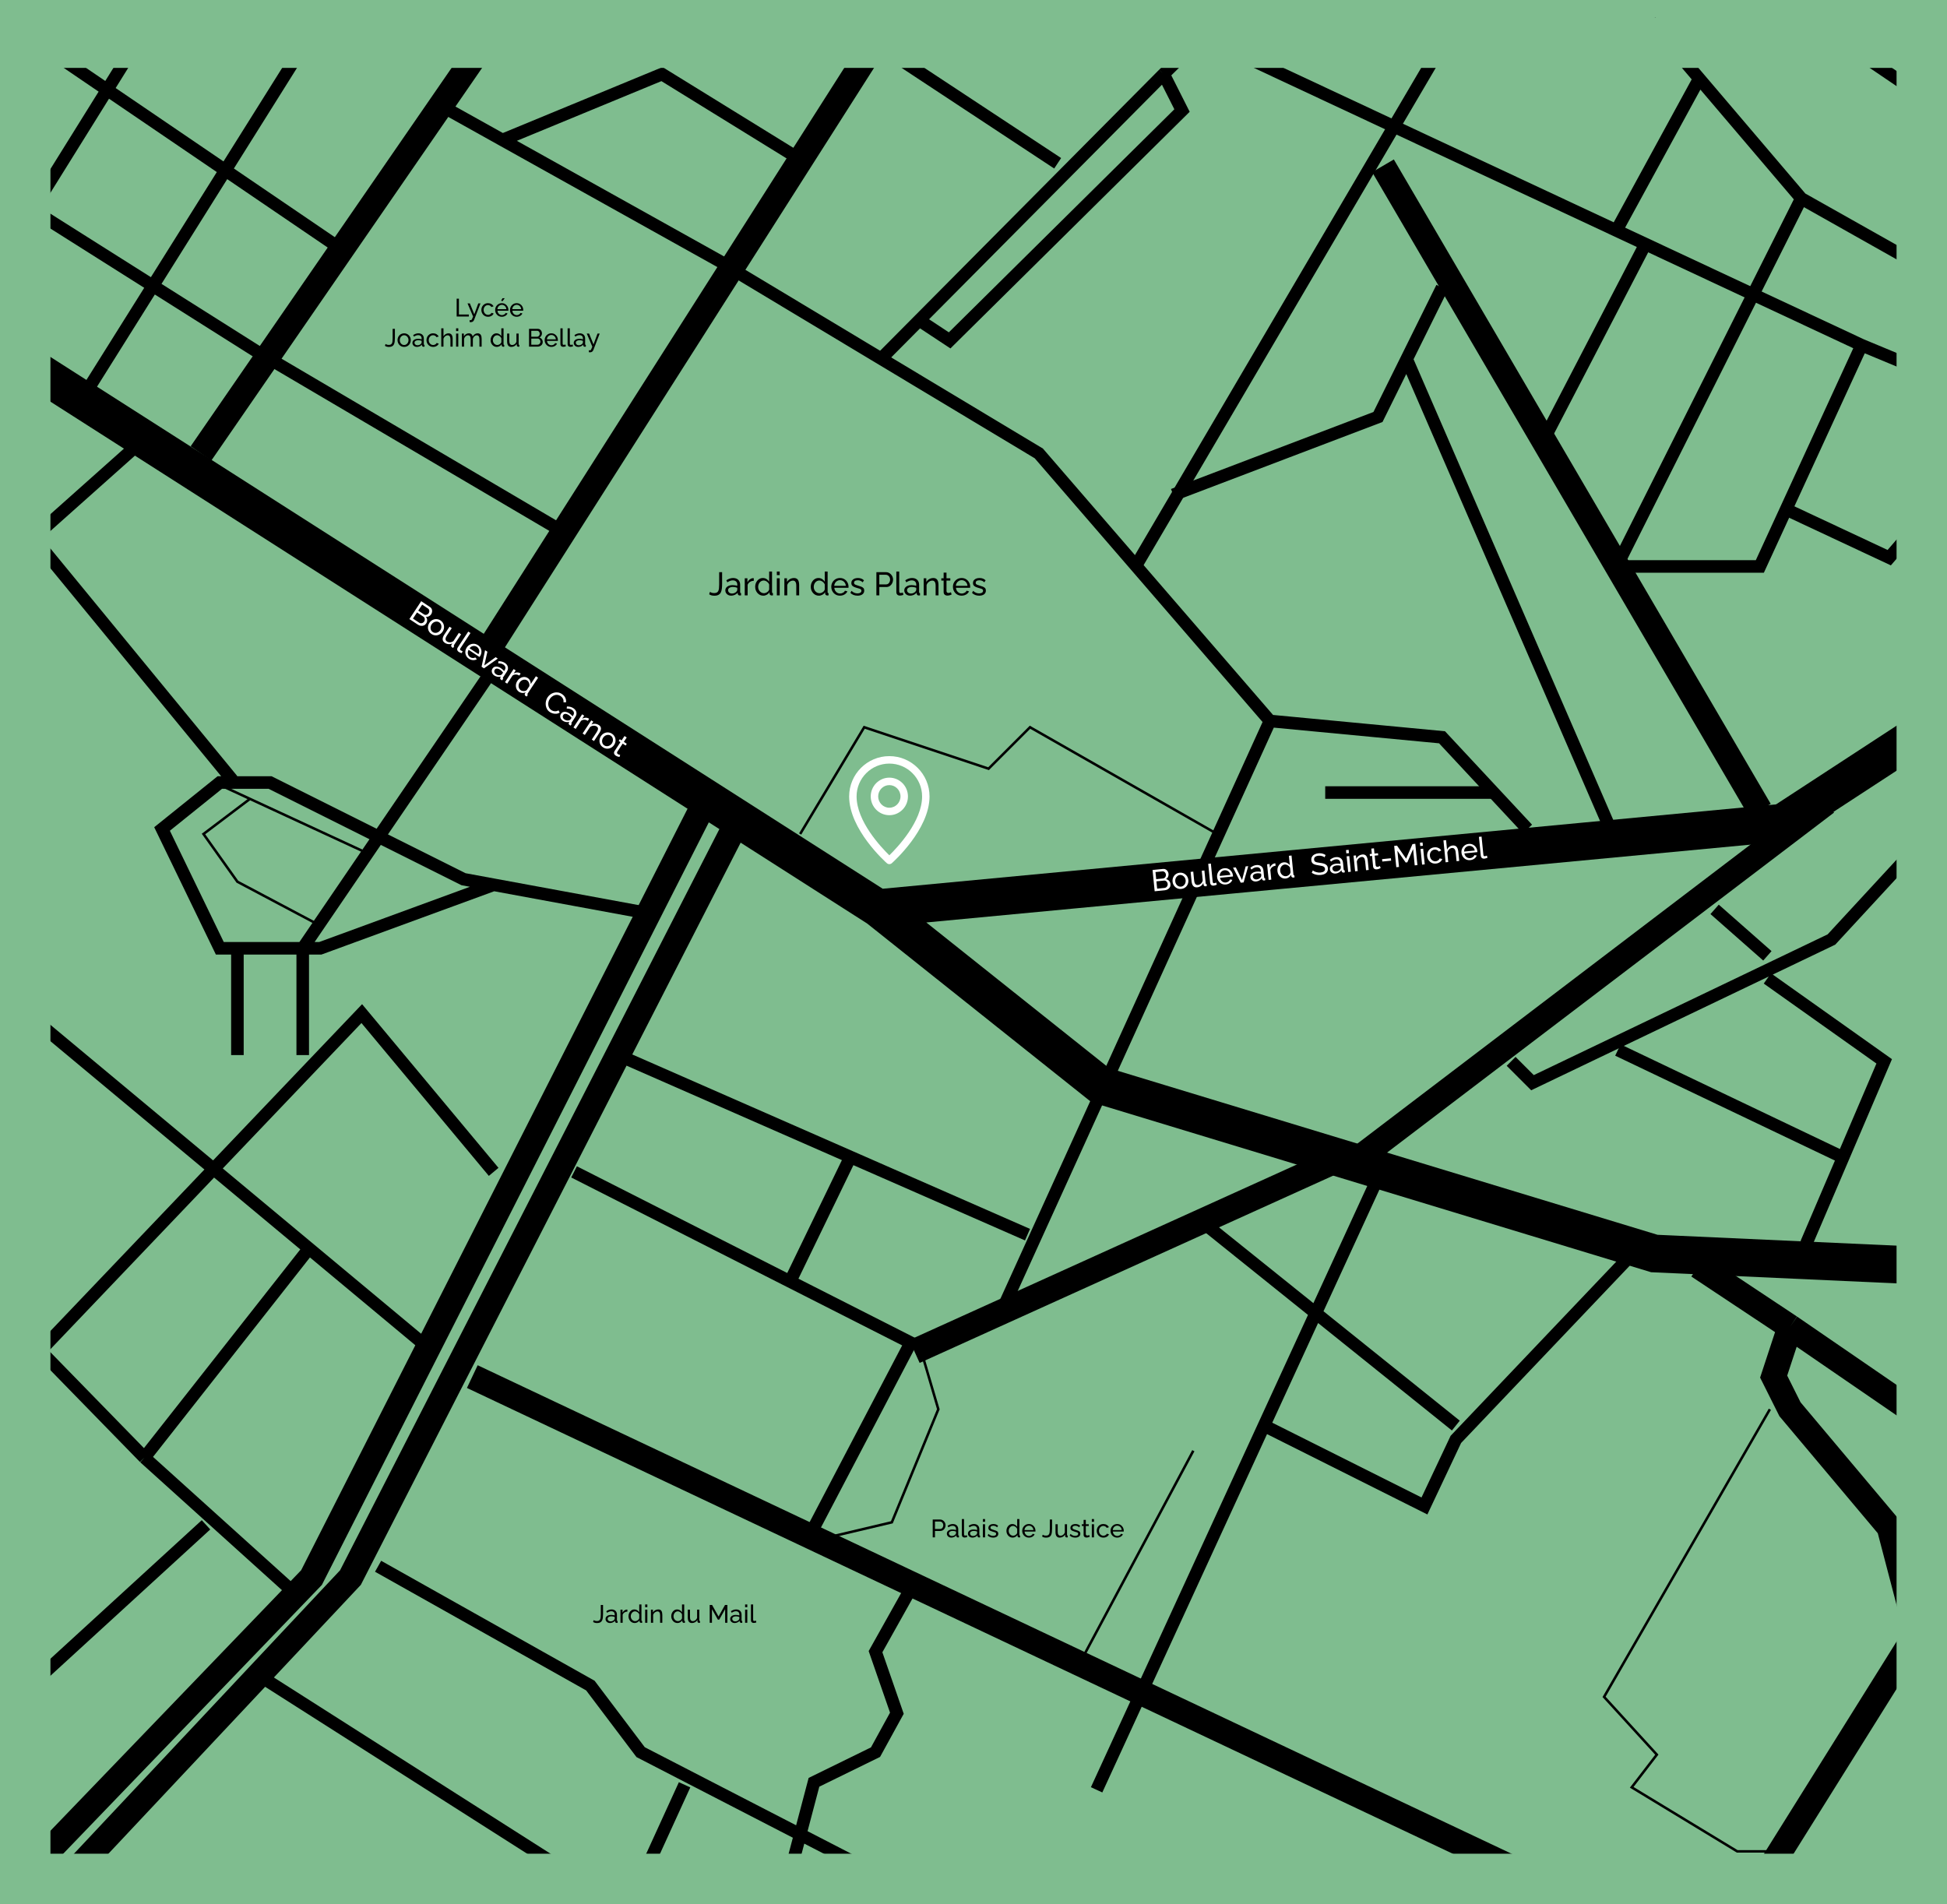 <svg width="775" height="758" viewBox="0 0 775 758" fill="none" xmlns="http://www.w3.org/2000/svg">
<rect x="0" y="0" width="775" height="758" fill="#808080" stroke="none"/>
<rect x="10" y="10" width="755" height="731" fill="#7FBD8F" stroke="#7FBD8F" stroke-width="20"/>
<path d="M349.5 361.5L438 432L658.5 499L768.5 504M349.5 361.5L6 142M349.5 361.5L709.5 327.5L770 288" stroke="black" stroke-width="15"/>
<path d="M195.5 257L352.5 10.5M9.5 747L124 628L279 322.5M24.5 750.5L139.5 628L292.5 329M676 504L712.5 528.234M767.5 566L712.5 528.234M541 461L727 319.5M364 538L534 461M550.5 66L700.5 322.5M80 180.5L195.5 13M188 548L615.5 750H700.5L763 650L752 608L712.5 561L706 548L712.5 528.234" stroke="black" stroke-width="10"/>
<path d="M436.5 712.5L503.146 567.5M547.5 471L503.146 567.5M478 486L579.5 567.5M503.146 567.5L567 599.5L579.5 573L647.5 501.5M719 495L750 422.5L703.5 389.5M601.5 422.5L610 431L729 374L771 328.5M682.5 362L703.5 380.5" stroke="black" stroke-width="5"/>
<path d="M482.5 16.5L614.5 78.242L741 137.411M772.5 150.5L741 137.411M452 225.5L578 11M643 225.5H700.5L741 137.411" stroke="black" stroke-width="5"/>
<path d="M643 226.5L717 79M717 79L772 110M717 79L657 8.5M613.5 177L654 99M643 92.5L676 32" stroke="black" stroke-width="5"/>
<path d="M712.5 203.5L752 222L768 203.5M726.5 12L771.5 42.5M398 523.5L505.5 287M505.5 287L574 293.5L608 330M505.5 287L413.5 180.5L294.5 109M641 330L559.5 142M574 114.5L548.5 166L467 197" stroke="black" stroke-width="5"/>
<path d="M107.5 143L223 211M179 44L200 55.719M291 106.5L200 55.719M200 55.719L263.5 29.5L321 65M350.5 18.5L421 65M350.5 143L365.888 127.5M483 10L463.181 29.5M365.888 127.5L378 135.5L470.5 44L463.181 29.5M365.888 127.5L463.181 29.5" stroke="black" stroke-width="5"/>
<path d="M168 534.5L3 397M10.5 543.5L144 403.5L196.5 466.5M255 363L196.5 352.213M196.5 352.213L184.5 350L107.5 311.5H87.5L64.5 330L87.5 377.5H94.5M196.5 352.213L127.5 377.5H120.5M120.5 377.5L196.5 266M120.5 377.5H94.5M120.5 377.5V420M92.5 310.5L3 201.5L10 217L56 176M94.5 377.5V420M150.5 623.5L235 671L255 697.5L365.5 754.5M314.5 745.5L324 709.5L348.5 697.5L357 682L348.5 657.5L362.5 632.5M324 608L362.5 534.5L314.5 510.142M228.5 466.5L314.5 510.142M246 420L338.5 460.575M409 491.5L338.5 460.575M338.5 460.575L314.5 510.142" stroke="black" stroke-width="5"/>
<path d="M644 418L732 460M527.5 315.5H594M105.5 668.5L235 751M272.5 710.5L254 751M5 677.5L82 607M8 529.5L57.5 580.25M116.5 633.5L57.5 580.25M57.5 580.25L123 497M35 155L125 11.5M7 93L59 9.5M7 11.5L138.5 101M5 78.5L105.5 142" stroke="black" stroke-width="5"/>
<path d="M318.5 332L344 289.5L393.5 306L410 289.5L484.5 332" stroke="black"/>
<path d="M327.5 612.5L355 606L373.5 561L366 535.5M428.5 664.5L475 577.5M127.5 368.5L94.5 351L81 332L99.5 318.017L86.5 312L147 340M704.5 561L638.5 675.5L659.5 698.5L649.5 711.5L691.5 737H704.5" stroke="black"/>
<path d="M236.311 644.94C236.438 645.027 236.611 645.11 236.831 645.19C237.058 645.263 237.324 645.3 237.631 645.3C237.944 645.3 238.201 645.25 238.401 645.15C238.601 645.043 238.754 644.887 238.861 644.68C238.968 644.467 239.041 644.197 239.081 643.87C239.121 643.543 239.141 643.157 239.141 642.71V638.9H240.041V642.51C240.041 643.037 240.014 643.52 239.961 643.96C239.908 644.4 239.801 644.783 239.641 645.11C239.481 645.43 239.241 645.677 238.921 645.85C238.608 646.023 238.188 646.11 237.661 646.11C237.328 646.11 237.034 646.073 236.781 646C236.528 645.927 236.294 645.817 236.081 645.67L236.311 644.94ZM241.027 644.49C241.027 644.157 241.12 643.87 241.307 643.63C241.5 643.383 241.763 643.193 242.097 643.06C242.43 642.927 242.817 642.86 243.257 642.86C243.49 642.86 243.737 642.88 243.997 642.92C244.257 642.953 244.487 643.007 244.687 643.08V642.7C244.687 642.3 244.567 641.987 244.327 641.76C244.087 641.527 243.747 641.41 243.307 641.41C243.02 641.41 242.743 641.463 242.477 641.57C242.217 641.67 241.94 641.817 241.647 642.01L241.327 641.39C241.667 641.157 242.007 640.983 242.347 640.87C242.687 640.75 243.04 640.69 243.407 640.69C244.073 640.69 244.6 640.877 244.987 641.25C245.373 641.617 245.567 642.13 245.567 642.79V645C245.567 645.107 245.587 645.187 245.627 645.24C245.673 645.287 245.747 645.313 245.847 645.32V646C245.76 646.013 245.683 646.023 245.617 646.03C245.557 646.037 245.507 646.04 245.467 646.04C245.26 646.04 245.103 645.983 244.997 645.87C244.897 645.757 244.84 645.637 244.827 645.51L244.807 645.18C244.58 645.473 244.283 645.7 243.917 645.86C243.55 646.02 243.187 646.1 242.827 646.1C242.48 646.1 242.17 646.03 241.897 645.89C241.623 645.743 241.41 645.55 241.257 645.31C241.103 645.063 241.027 644.79 241.027 644.49ZM244.427 644.86C244.507 644.767 244.57 644.673 244.617 644.58C244.663 644.48 244.687 644.397 244.687 644.33V643.68C244.48 643.6 244.263 643.54 244.037 643.5C243.81 643.453 243.587 643.43 243.367 643.43C242.92 643.43 242.557 643.52 242.277 643.7C242.003 643.873 241.867 644.113 241.867 644.42C241.867 644.587 241.91 644.75 241.997 644.91C242.09 645.063 242.223 645.19 242.397 645.29C242.577 645.39 242.797 645.44 243.057 645.44C243.33 645.44 243.59 645.387 243.837 645.28C244.083 645.167 244.28 645.027 244.427 644.86ZM249.734 641.55C249.294 641.557 248.904 641.67 248.564 641.89C248.23 642.103 247.994 642.4 247.854 642.78V646H246.974V640.78H247.794V641.99C247.974 641.63 248.21 641.34 248.504 641.12C248.804 640.893 249.117 640.767 249.444 640.74C249.51 640.74 249.567 640.74 249.614 640.74C249.66 640.74 249.7 640.743 249.734 640.75V641.55ZM250.169 643.4C250.169 642.907 250.269 642.457 250.469 642.05C250.675 641.637 250.955 641.307 251.309 641.06C251.669 640.813 252.079 640.69 252.539 640.69C252.959 640.69 253.335 640.8 253.669 641.02C254.002 641.24 254.262 641.507 254.449 641.82V638.7H255.329V645C255.329 645.107 255.349 645.187 255.389 645.24C255.435 645.287 255.509 645.313 255.609 645.32V646C255.442 646.027 255.312 646.04 255.219 646.04C255.045 646.04 254.892 645.98 254.759 645.86C254.632 645.74 254.569 645.607 254.569 645.46V645.02C254.362 645.353 254.085 645.617 253.739 645.81C253.392 646.003 253.032 646.1 252.659 646.1C252.299 646.1 251.965 646.03 251.659 645.89C251.359 645.743 251.095 645.543 250.869 645.29C250.649 645.037 250.475 644.75 250.349 644.43C250.229 644.103 250.169 643.76 250.169 643.4ZM254.449 644.17V642.67C254.369 642.443 254.239 642.24 254.059 642.06C253.879 641.873 253.675 641.727 253.449 641.62C253.229 641.507 253.009 641.45 252.789 641.45C252.529 641.45 252.292 641.507 252.079 641.62C251.872 641.727 251.692 641.873 251.539 642.06C251.392 642.24 251.279 642.447 251.199 642.68C251.119 642.913 251.079 643.157 251.079 643.41C251.079 643.67 251.122 643.917 251.209 644.15C251.302 644.383 251.429 644.59 251.589 644.77C251.755 644.95 251.945 645.09 252.159 645.19C252.379 645.29 252.615 645.34 252.869 645.34C253.029 645.34 253.192 645.31 253.359 645.25C253.532 645.19 253.695 645.107 253.849 645C254.002 644.893 254.132 644.77 254.239 644.63C254.345 644.483 254.415 644.33 254.449 644.17ZM256.798 646V640.78H257.678V646H256.798ZM256.798 639.8V638.7H257.678V639.8H256.798ZM263.633 646H262.753V643.08C262.753 642.527 262.666 642.123 262.493 641.87C262.326 641.61 262.069 641.48 261.723 641.48C261.483 641.48 261.243 641.54 261.003 641.66C260.769 641.78 260.559 641.943 260.373 642.15C260.193 642.35 260.063 642.583 259.983 642.85V646H259.103V640.78H259.903V641.9C260.043 641.653 260.223 641.44 260.443 641.26C260.663 641.08 260.913 640.94 261.193 640.84C261.473 640.74 261.766 640.69 262.073 640.69C262.373 640.69 262.623 640.747 262.823 640.86C263.029 640.967 263.189 641.12 263.303 641.32C263.423 641.513 263.506 641.743 263.553 642.01C263.606 642.277 263.633 642.567 263.633 642.88V646ZM267.19 643.4C267.19 642.907 267.29 642.457 267.49 642.05C267.697 641.637 267.977 641.307 268.33 641.06C268.69 640.813 269.1 640.69 269.56 640.69C269.98 640.69 270.357 640.8 270.69 641.02C271.024 641.24 271.284 641.507 271.47 641.82V638.7H272.35V645C272.35 645.107 272.37 645.187 272.41 645.24C272.457 645.287 272.53 645.313 272.63 645.32V646C272.464 646.027 272.334 646.04 272.24 646.04C272.067 646.04 271.914 645.98 271.78 645.86C271.654 645.74 271.59 645.607 271.59 645.46V645.02C271.384 645.353 271.107 645.617 270.76 645.81C270.414 646.003 270.054 646.1 269.68 646.1C269.32 646.1 268.987 646.03 268.68 645.89C268.38 645.743 268.117 645.543 267.89 645.29C267.67 645.037 267.497 644.75 267.37 644.43C267.25 644.103 267.19 643.76 267.19 643.4ZM271.47 644.17V642.67C271.39 642.443 271.26 642.24 271.08 642.06C270.9 641.873 270.697 641.727 270.47 641.62C270.25 641.507 270.03 641.45 269.81 641.45C269.55 641.45 269.314 641.507 269.1 641.62C268.894 641.727 268.714 641.873 268.56 642.06C268.414 642.24 268.3 642.447 268.22 642.68C268.14 642.913 268.1 643.157 268.1 643.41C268.1 643.67 268.144 643.917 268.23 644.15C268.324 644.383 268.45 644.59 268.61 644.77C268.777 644.95 268.967 645.09 269.18 645.19C269.4 645.29 269.637 645.34 269.89 645.34C270.05 645.34 270.214 645.31 270.38 645.25C270.554 645.19 270.717 645.107 270.87 645C271.024 644.893 271.154 644.77 271.26 644.63C271.367 644.483 271.437 644.33 271.47 644.17ZM273.769 643.91V640.78H274.649V643.74C274.649 644.273 274.743 644.673 274.929 644.94C275.116 645.207 275.393 645.34 275.759 645.34C275.999 645.34 276.229 645.29 276.449 645.19C276.676 645.083 276.879 644.933 277.059 644.74C277.239 644.547 277.379 644.317 277.479 644.05V640.78H278.359V645C278.359 645.107 278.379 645.187 278.419 645.24C278.466 645.287 278.539 645.313 278.639 645.32V646C278.539 646.013 278.459 646.02 278.399 646.02C278.346 646.027 278.293 646.03 278.239 646.03C278.073 646.03 277.929 645.98 277.809 645.88C277.689 645.773 277.626 645.643 277.619 645.49L277.599 644.88C277.373 645.267 277.066 645.567 276.679 645.78C276.299 645.993 275.883 646.1 275.429 646.1C274.883 646.1 274.469 645.917 274.189 645.55C273.909 645.177 273.769 644.63 273.769 643.91ZM288.635 646V640.58L286.295 644.75H285.745L283.395 640.58V646H282.495V638.9H283.445L286.015 643.51L288.595 638.9H289.535V646H288.635ZM290.636 644.49C290.636 644.157 290.729 643.87 290.916 643.63C291.109 643.383 291.373 643.193 291.706 643.06C292.039 642.927 292.426 642.86 292.866 642.86C293.099 642.86 293.346 642.88 293.606 642.92C293.866 642.953 294.096 643.007 294.296 643.08V642.7C294.296 642.3 294.176 641.987 293.936 641.76C293.696 641.527 293.356 641.41 292.916 641.41C292.629 641.41 292.353 641.463 292.086 641.57C291.826 641.67 291.549 641.817 291.256 642.01L290.936 641.39C291.276 641.157 291.616 640.983 291.956 640.87C292.296 640.75 292.649 640.69 293.016 640.69C293.683 640.69 294.209 640.877 294.596 641.25C294.983 641.617 295.176 642.13 295.176 642.79V645C295.176 645.107 295.196 645.187 295.236 645.24C295.283 645.287 295.356 645.313 295.456 645.32V646C295.369 646.013 295.293 646.023 295.226 646.03C295.166 646.037 295.116 646.04 295.076 646.04C294.869 646.04 294.713 645.983 294.606 645.87C294.506 645.757 294.449 645.637 294.436 645.51L294.416 645.18C294.189 645.473 293.893 645.7 293.526 645.86C293.159 646.02 292.796 646.1 292.436 646.1C292.089 646.1 291.779 646.03 291.506 645.89C291.233 645.743 291.019 645.55 290.866 645.31C290.713 645.063 290.636 644.79 290.636 644.49ZM294.036 644.86C294.116 644.767 294.179 644.673 294.226 644.58C294.273 644.48 294.296 644.397 294.296 644.33V643.68C294.089 643.6 293.873 643.54 293.646 643.5C293.419 643.453 293.196 643.43 292.976 643.43C292.529 643.43 292.166 643.52 291.886 643.7C291.613 643.873 291.476 644.113 291.476 644.42C291.476 644.587 291.519 644.75 291.606 644.91C291.699 645.063 291.833 645.19 292.006 645.29C292.186 645.39 292.406 645.44 292.666 645.44C292.939 645.44 293.199 645.387 293.446 645.28C293.693 645.167 293.889 645.027 294.036 644.86ZM296.583 646V640.78H297.463V646H296.583ZM296.583 639.8V638.7H297.463V639.8H296.583ZM298.908 638.7H299.788V644.65C299.788 644.937 299.828 645.113 299.908 645.18C299.988 645.247 300.084 645.28 300.198 645.28C300.338 645.28 300.471 645.267 300.598 645.24C300.724 645.207 300.831 645.173 300.918 645.14L301.058 645.86C300.911 645.92 300.738 645.97 300.538 646.01C300.338 646.05 300.161 646.07 300.008 646.07C299.668 646.07 299.398 645.973 299.198 645.78C299.004 645.587 298.908 645.317 298.908 644.97V638.7Z" fill="black"/>
<path d="M282.584 235.622C282.749 235.735 282.974 235.843 283.26 235.947C283.555 236.042 283.902 236.09 284.3 236.09C284.708 236.09 285.041 236.025 285.301 235.895C285.561 235.756 285.761 235.553 285.899 235.284C286.038 235.007 286.133 234.656 286.185 234.231C286.237 233.806 286.263 233.304 286.263 232.723V227.77H287.433V232.463C287.433 233.148 287.399 233.776 287.329 234.348C287.26 234.92 287.121 235.418 286.913 235.843C286.705 236.259 286.393 236.58 285.977 236.805C285.57 237.03 285.024 237.143 284.339 237.143C283.906 237.143 283.525 237.095 283.195 237C282.866 236.905 282.563 236.762 282.285 236.571L282.584 235.622ZM288.715 235.037C288.715 234.604 288.836 234.231 289.079 233.919C289.33 233.598 289.672 233.351 290.106 233.178C290.539 233.005 291.042 232.918 291.614 232.918C291.917 232.918 292.238 232.944 292.576 232.996C292.914 233.039 293.213 233.109 293.473 233.204V232.71C293.473 232.19 293.317 231.783 293.005 231.488C292.693 231.185 292.251 231.033 291.679 231.033C291.306 231.033 290.946 231.102 290.6 231.241C290.262 231.371 289.902 231.562 289.521 231.813L289.105 231.007C289.547 230.704 289.989 230.478 290.431 230.331C290.873 230.175 291.332 230.097 291.809 230.097C292.675 230.097 293.36 230.34 293.863 230.825C294.365 231.302 294.617 231.969 294.617 232.827V235.7C294.617 235.839 294.643 235.943 294.695 236.012C294.755 236.073 294.851 236.107 294.981 236.116V237C294.868 237.017 294.768 237.03 294.682 237.039C294.604 237.048 294.539 237.052 294.487 237.052C294.218 237.052 294.014 236.978 293.876 236.831C293.746 236.684 293.672 236.528 293.655 236.363L293.629 235.934C293.334 236.315 292.948 236.61 292.472 236.818C291.995 237.026 291.523 237.13 291.055 237.13C290.604 237.13 290.201 237.039 289.846 236.857C289.49 236.666 289.213 236.415 289.014 236.103C288.814 235.782 288.715 235.427 288.715 235.037ZM293.135 235.518C293.239 235.397 293.321 235.275 293.382 235.154C293.442 235.024 293.473 234.916 293.473 234.829V233.984C293.204 233.88 292.922 233.802 292.628 233.75C292.333 233.689 292.043 233.659 291.757 233.659C291.176 233.659 290.704 233.776 290.34 234.01C289.984 234.235 289.807 234.547 289.807 234.946C289.807 235.163 289.863 235.375 289.976 235.583C290.097 235.782 290.27 235.947 290.496 236.077C290.73 236.207 291.016 236.272 291.354 236.272C291.709 236.272 292.047 236.203 292.368 236.064C292.688 235.917 292.944 235.735 293.135 235.518ZM300.034 231.215C299.462 231.224 298.955 231.371 298.513 231.657C298.08 231.934 297.772 232.32 297.59 232.814V237H296.446V230.214H297.512V231.787C297.746 231.319 298.054 230.942 298.435 230.656C298.825 230.361 299.232 230.197 299.657 230.162C299.744 230.162 299.817 230.162 299.878 230.162C299.939 230.162 299.991 230.166 300.034 230.175V231.215ZM300.6 233.62C300.6 232.979 300.73 232.394 300.99 231.865C301.258 231.328 301.622 230.899 302.082 230.578C302.55 230.257 303.083 230.097 303.681 230.097C304.227 230.097 304.716 230.24 305.15 230.526C305.583 230.812 305.921 231.159 306.164 231.566V227.51H307.308V235.7C307.308 235.839 307.334 235.943 307.386 236.012C307.446 236.073 307.542 236.107 307.672 236.116V237C307.455 237.035 307.286 237.052 307.165 237.052C306.939 237.052 306.74 236.974 306.567 236.818C306.402 236.662 306.32 236.489 306.32 236.298V235.726C306.051 236.159 305.691 236.502 305.241 236.753C304.79 237.004 304.322 237.13 303.837 237.13C303.369 237.13 302.935 237.039 302.537 236.857C302.147 236.666 301.804 236.406 301.51 236.077C301.224 235.748 300.998 235.375 300.834 234.959C300.678 234.534 300.6 234.088 300.6 233.62ZM306.164 234.621V232.671C306.06 232.376 305.891 232.112 305.657 231.878C305.423 231.635 305.158 231.445 304.864 231.306C304.578 231.159 304.292 231.085 304.006 231.085C303.668 231.085 303.36 231.159 303.083 231.306C302.814 231.445 302.58 231.635 302.381 231.878C302.19 232.112 302.043 232.381 301.939 232.684C301.835 232.987 301.783 233.304 301.783 233.633C301.783 233.971 301.839 234.292 301.952 234.595C302.073 234.898 302.238 235.167 302.446 235.401C302.662 235.635 302.909 235.817 303.187 235.947C303.473 236.077 303.78 236.142 304.11 236.142C304.318 236.142 304.53 236.103 304.747 236.025C304.972 235.947 305.184 235.839 305.384 235.7C305.583 235.561 305.752 235.401 305.891 235.219C306.029 235.028 306.12 234.829 306.164 234.621ZM309.217 237V230.214H310.361V237H309.217ZM309.217 228.94V227.51H310.361V228.94H309.217ZM318.103 237H316.959V233.204C316.959 232.485 316.846 231.96 316.621 231.631C316.404 231.293 316.07 231.124 315.62 231.124C315.308 231.124 314.996 231.202 314.684 231.358C314.38 231.514 314.107 231.726 313.865 231.995C313.631 232.255 313.462 232.558 313.358 232.905V237H312.214V230.214H313.254V231.67C313.436 231.349 313.67 231.072 313.956 230.838C314.242 230.604 314.567 230.422 314.931 230.292C315.295 230.162 315.676 230.097 316.075 230.097C316.465 230.097 316.79 230.171 317.05 230.318C317.318 230.457 317.526 230.656 317.674 230.916C317.83 231.167 317.938 231.466 317.999 231.813C318.068 232.16 318.103 232.537 318.103 232.944V237ZM322.728 233.62C322.728 232.979 322.858 232.394 323.118 231.865C323.386 231.328 323.75 230.899 324.21 230.578C324.678 230.257 325.211 230.097 325.809 230.097C326.355 230.097 326.844 230.24 327.278 230.526C327.711 230.812 328.049 231.159 328.292 231.566V227.51H329.436V235.7C329.436 235.839 329.462 235.943 329.514 236.012C329.574 236.073 329.67 236.107 329.8 236.116V237C329.583 237.035 329.414 237.052 329.293 237.052C329.067 237.052 328.868 236.974 328.695 236.818C328.53 236.662 328.448 236.489 328.448 236.298V235.726C328.179 236.159 327.819 236.502 327.369 236.753C326.918 237.004 326.45 237.13 325.965 237.13C325.497 237.13 325.063 237.039 324.665 236.857C324.275 236.666 323.932 236.406 323.638 236.077C323.352 235.748 323.126 235.375 322.962 234.959C322.806 234.534 322.728 234.088 322.728 233.62ZM328.292 234.621V232.671C328.188 232.376 328.019 232.112 327.785 231.878C327.551 231.635 327.286 231.445 326.992 231.306C326.706 231.159 326.42 231.085 326.134 231.085C325.796 231.085 325.488 231.159 325.211 231.306C324.942 231.445 324.708 231.635 324.509 231.878C324.318 232.112 324.171 232.381 324.067 232.684C323.963 232.987 323.911 233.304 323.911 233.633C323.911 233.971 323.967 234.292 324.08 234.595C324.201 234.898 324.366 235.167 324.574 235.401C324.79 235.635 325.037 235.817 325.315 235.947C325.601 236.077 325.908 236.142 326.238 236.142C326.446 236.142 326.658 236.103 326.875 236.025C327.1 235.947 327.312 235.839 327.512 235.7C327.711 235.561 327.88 235.401 328.019 235.219C328.157 235.028 328.248 234.829 328.292 234.621ZM334.348 237.13C333.837 237.13 333.369 237.039 332.944 236.857C332.528 236.666 332.164 236.411 331.852 236.09C331.549 235.761 331.311 235.384 331.137 234.959C330.973 234.534 330.89 234.084 330.89 233.607C330.89 232.966 331.038 232.381 331.332 231.852C331.627 231.323 332.034 230.899 332.554 230.578C333.083 230.257 333.685 230.097 334.361 230.097C335.046 230.097 335.64 230.262 336.142 230.591C336.654 230.912 337.048 231.336 337.325 231.865C337.611 232.385 337.754 232.948 337.754 233.555C337.754 233.642 337.75 233.728 337.741 233.815C337.741 233.893 337.737 233.954 337.728 233.997H332.099C332.134 234.439 332.255 234.833 332.463 235.18C332.68 235.518 332.957 235.787 333.295 235.986C333.633 236.177 333.997 236.272 334.387 236.272C334.803 236.272 335.193 236.168 335.557 235.96C335.93 235.752 336.186 235.479 336.324 235.141L337.312 235.414C337.165 235.743 336.944 236.038 336.649 236.298C336.363 236.558 336.021 236.762 335.622 236.909C335.232 237.056 334.808 237.13 334.348 237.13ZM332.06 233.204H336.688C336.654 232.762 336.528 232.372 336.311 232.034C336.095 231.696 335.817 231.432 335.479 231.241C335.141 231.05 334.769 230.955 334.361 230.955C333.963 230.955 333.594 231.05 333.256 231.241C332.918 231.432 332.641 231.696 332.424 232.034C332.216 232.372 332.095 232.762 332.06 233.204ZM341.353 237.13C340.79 237.13 340.261 237.039 339.767 236.857C339.273 236.666 338.848 236.385 338.493 236.012L338.935 235.206C339.325 235.57 339.715 235.83 340.105 235.986C340.495 236.142 340.894 236.22 341.301 236.22C341.769 236.22 342.15 236.133 342.445 235.96C342.74 235.778 342.887 235.514 342.887 235.167C342.887 234.916 342.809 234.729 342.653 234.608C342.506 234.487 342.293 234.387 342.016 234.309C341.739 234.222 341.409 234.127 341.028 234.023C340.56 233.884 340.166 233.737 339.845 233.581C339.524 233.425 339.282 233.23 339.117 232.996C338.952 232.762 338.87 232.467 338.87 232.112C338.87 231.679 338.983 231.315 339.208 231.02C339.433 230.717 339.741 230.487 340.131 230.331C340.53 230.175 340.98 230.097 341.483 230.097C341.986 230.097 342.441 230.175 342.848 230.331C343.255 230.487 343.606 230.717 343.901 231.02L343.381 231.813C343.112 231.536 342.818 231.332 342.497 231.202C342.176 231.063 341.817 230.994 341.418 230.994C341.184 230.994 340.954 231.024 340.729 231.085C340.504 231.137 340.317 231.237 340.17 231.384C340.023 231.523 339.949 231.722 339.949 231.982C339.949 232.199 340.005 232.372 340.118 232.502C340.239 232.623 340.413 232.727 340.638 232.814C340.872 232.901 341.154 232.996 341.483 233.1C341.994 233.247 342.436 233.395 342.809 233.542C343.19 233.689 343.485 233.88 343.693 234.114C343.901 234.348 344.005 234.673 344.005 235.089C344.005 235.73 343.762 236.233 343.277 236.597C342.792 236.952 342.15 237.13 341.353 237.13ZM348.844 237V227.77H352.692C353.099 227.77 353.472 227.857 353.81 228.03C354.148 228.195 354.442 228.42 354.694 228.706C354.945 228.983 355.14 229.3 355.279 229.655C355.417 230.002 355.487 230.357 355.487 230.721C355.487 231.224 355.374 231.705 355.149 232.164C354.923 232.615 354.607 232.983 354.2 233.269C353.792 233.546 353.316 233.685 352.77 233.685H350.014V237H348.844ZM350.014 232.645H352.705C353.025 232.645 353.303 232.558 353.537 232.385C353.779 232.212 353.966 231.978 354.096 231.683C354.234 231.388 354.304 231.068 354.304 230.721C354.304 230.357 354.226 230.032 354.07 229.746C353.914 229.451 353.71 229.222 353.459 229.057C353.207 228.892 352.93 228.81 352.627 228.81H350.014V232.645ZM356.787 227.51H357.931V235.245C357.931 235.618 357.983 235.847 358.087 235.934C358.191 236.021 358.317 236.064 358.464 236.064C358.646 236.064 358.82 236.047 358.984 236.012C359.149 235.969 359.288 235.925 359.4 235.882L359.582 236.818C359.392 236.896 359.166 236.961 358.906 237.013C358.646 237.065 358.417 237.091 358.217 237.091C357.775 237.091 357.424 236.965 357.164 236.714C356.913 236.463 356.787 236.112 356.787 235.661V227.51ZM359.948 235.037C359.948 234.604 360.069 234.231 360.312 233.919C360.563 233.598 360.906 233.351 361.339 233.178C361.772 233.005 362.275 232.918 362.847 232.918C363.15 232.918 363.471 232.944 363.809 232.996C364.147 233.039 364.446 233.109 364.706 233.204V232.71C364.706 232.19 364.55 231.783 364.238 231.488C363.926 231.185 363.484 231.033 362.912 231.033C362.539 231.033 362.18 231.102 361.833 231.241C361.495 231.371 361.135 231.562 360.754 231.813L360.338 231.007C360.78 230.704 361.222 230.478 361.664 230.331C362.106 230.175 362.565 230.097 363.042 230.097C363.909 230.097 364.593 230.34 365.096 230.825C365.599 231.302 365.85 231.969 365.85 232.827V235.7C365.85 235.839 365.876 235.943 365.928 236.012C365.989 236.073 366.084 236.107 366.214 236.116V237C366.101 237.017 366.002 237.03 365.915 237.039C365.837 237.048 365.772 237.052 365.72 237.052C365.451 237.052 365.248 236.978 365.109 236.831C364.979 236.684 364.905 236.528 364.888 236.363L364.862 235.934C364.567 236.315 364.182 236.61 363.705 236.818C363.228 237.026 362.756 237.13 362.288 237.13C361.837 237.13 361.434 237.039 361.079 236.857C360.724 236.666 360.446 236.415 360.247 236.103C360.048 235.782 359.948 235.427 359.948 235.037ZM364.368 235.518C364.472 235.397 364.554 235.275 364.615 235.154C364.676 235.024 364.706 234.916 364.706 234.829V233.984C364.437 233.88 364.156 233.802 363.861 233.75C363.566 233.689 363.276 233.659 362.99 233.659C362.409 233.659 361.937 233.776 361.573 234.01C361.218 234.235 361.04 234.547 361.04 234.946C361.04 235.163 361.096 235.375 361.209 235.583C361.33 235.782 361.504 235.947 361.729 236.077C361.963 236.207 362.249 236.272 362.587 236.272C362.942 236.272 363.28 236.203 363.601 236.064C363.922 235.917 364.177 235.735 364.368 235.518ZM373.568 237H372.424V233.204C372.424 232.485 372.312 231.96 372.086 231.631C371.87 231.293 371.536 231.124 371.085 231.124C370.773 231.124 370.461 231.202 370.149 231.358C369.846 231.514 369.573 231.726 369.33 231.995C369.096 232.255 368.927 232.558 368.823 232.905V237H367.679V230.214H368.719V231.67C368.901 231.349 369.135 231.072 369.421 230.838C369.707 230.604 370.032 230.422 370.396 230.292C370.76 230.162 371.142 230.097 371.54 230.097C371.93 230.097 372.255 230.171 372.515 230.318C372.784 230.457 372.992 230.656 373.139 230.916C373.295 231.167 373.404 231.466 373.464 231.813C373.534 232.16 373.568 232.537 373.568 232.944V237ZM378.794 236.662C378.699 236.705 378.569 236.762 378.404 236.831C378.239 236.9 378.049 236.961 377.832 237.013C377.615 237.065 377.386 237.091 377.143 237.091C376.866 237.091 376.61 237.043 376.376 236.948C376.142 236.844 375.956 236.688 375.817 236.48C375.678 236.263 375.609 235.995 375.609 235.674V231.111H374.686V230.214H375.609V227.952H376.753V230.214H378.274V231.111H376.753V235.323C376.77 235.566 376.853 235.748 377 235.869C377.147 235.982 377.321 236.038 377.52 236.038C377.745 236.038 377.953 235.999 378.144 235.921C378.335 235.843 378.46 235.787 378.521 235.752L378.794 236.662ZM382.768 237.13C382.257 237.13 381.789 237.039 381.364 236.857C380.948 236.666 380.584 236.411 380.272 236.09C379.969 235.761 379.731 235.384 379.557 234.959C379.393 234.534 379.31 234.084 379.31 233.607C379.31 232.966 379.458 232.381 379.752 231.852C380.047 231.323 380.454 230.899 380.974 230.578C381.503 230.257 382.105 230.097 382.781 230.097C383.466 230.097 384.06 230.262 384.562 230.591C385.074 230.912 385.468 231.336 385.745 231.865C386.031 232.385 386.174 232.948 386.174 233.555C386.174 233.642 386.17 233.728 386.161 233.815C386.161 233.893 386.157 233.954 386.148 233.997H380.519C380.554 234.439 380.675 234.833 380.883 235.18C381.1 235.518 381.377 235.787 381.715 235.986C382.053 236.177 382.417 236.272 382.807 236.272C383.223 236.272 383.613 236.168 383.977 235.96C384.35 235.752 384.606 235.479 384.744 235.141L385.732 235.414C385.585 235.743 385.364 236.038 385.069 236.298C384.783 236.558 384.441 236.762 384.042 236.909C383.652 237.056 383.228 237.13 382.768 237.13ZM380.48 233.204H385.108C385.074 232.762 384.948 232.372 384.731 232.034C384.515 231.696 384.237 231.432 383.899 231.241C383.561 231.05 383.189 230.955 382.781 230.955C382.383 230.955 382.014 231.05 381.676 231.241C381.338 231.432 381.061 231.696 380.844 232.034C380.636 232.372 380.515 232.762 380.48 233.204ZM389.773 237.13C389.21 237.13 388.681 237.039 388.187 236.857C387.693 236.666 387.268 236.385 386.913 236.012L387.355 235.206C387.745 235.57 388.135 235.83 388.525 235.986C388.915 236.142 389.314 236.22 389.721 236.22C390.189 236.22 390.57 236.133 390.865 235.96C391.16 235.778 391.307 235.514 391.307 235.167C391.307 234.916 391.229 234.729 391.073 234.608C390.926 234.487 390.713 234.387 390.436 234.309C390.159 234.222 389.829 234.127 389.448 234.023C388.98 233.884 388.586 233.737 388.265 233.581C387.944 233.425 387.702 233.23 387.537 232.996C387.372 232.762 387.29 232.467 387.29 232.112C387.29 231.679 387.403 231.315 387.628 231.02C387.853 230.717 388.161 230.487 388.551 230.331C388.95 230.175 389.4 230.097 389.903 230.097C390.406 230.097 390.861 230.175 391.268 230.331C391.675 230.487 392.026 230.717 392.321 231.02L391.801 231.813C391.532 231.536 391.238 231.332 390.917 231.202C390.596 231.063 390.237 230.994 389.838 230.994C389.604 230.994 389.374 231.024 389.149 231.085C388.924 231.137 388.737 231.237 388.59 231.384C388.443 231.523 388.369 231.722 388.369 231.982C388.369 232.199 388.425 232.372 388.538 232.502C388.659 232.623 388.833 232.727 389.058 232.814C389.292 232.901 389.574 232.996 389.903 233.1C390.414 233.247 390.856 233.395 391.229 233.542C391.61 233.689 391.905 233.88 392.113 234.114C392.321 234.348 392.425 234.673 392.425 235.089C392.425 235.73 392.182 236.233 391.697 236.597C391.212 236.952 390.57 237.13 389.773 237.13Z" fill="black"/>
<path d="M181.772 126V118.9H182.672V125.2H186.632V126H181.772ZM186.93 127.42C187.017 127.427 187.104 127.433 187.19 127.44C187.277 127.453 187.344 127.46 187.39 127.46C187.497 127.46 187.59 127.423 187.67 127.35C187.75 127.277 187.837 127.133 187.93 126.92C188.03 126.713 188.157 126.407 188.31 126L186.1 120.78H187.03L188.79 125.11L190.38 120.78H191.25L188.71 127.37C188.65 127.523 188.56 127.667 188.44 127.8C188.327 127.94 188.18 128.05 188 128.13C187.82 128.21 187.604 128.25 187.35 128.25C187.29 128.25 187.227 128.247 187.16 128.24C187.1 128.233 187.024 128.22 186.93 128.2V127.42ZM194.264 126.1C193.871 126.1 193.511 126.03 193.184 125.89C192.864 125.743 192.584 125.543 192.344 125.29C192.111 125.037 191.927 124.747 191.794 124.42C191.667 124.093 191.604 123.747 191.604 123.38C191.604 122.887 191.714 122.437 191.934 122.03C192.154 121.623 192.464 121.3 192.864 121.06C193.264 120.813 193.727 120.69 194.254 120.69C194.767 120.69 195.214 120.807 195.594 121.04C195.981 121.267 196.267 121.573 196.454 121.96L195.594 122.23C195.461 121.983 195.274 121.793 195.034 121.66C194.794 121.52 194.527 121.45 194.234 121.45C193.914 121.45 193.621 121.533 193.354 121.7C193.094 121.867 192.887 122.097 192.734 122.39C192.581 122.677 192.504 123.007 192.504 123.38C192.504 123.747 192.581 124.08 192.734 124.38C192.894 124.673 193.104 124.907 193.364 125.08C193.631 125.253 193.924 125.34 194.244 125.34C194.451 125.34 194.647 125.303 194.834 125.23C195.027 125.157 195.194 125.06 195.334 124.94C195.481 124.813 195.581 124.677 195.634 124.53L196.494 124.79C196.387 125.043 196.224 125.27 196.004 125.47C195.791 125.663 195.534 125.817 195.234 125.93C194.941 126.043 194.617 126.1 194.264 126.1ZM199.752 126.1C199.359 126.1 198.999 126.03 198.672 125.89C198.352 125.743 198.072 125.547 197.832 125.3C197.599 125.047 197.416 124.757 197.282 124.43C197.156 124.103 197.092 123.757 197.092 123.39C197.092 122.897 197.206 122.447 197.432 122.04C197.659 121.633 197.972 121.307 198.372 121.06C198.779 120.813 199.242 120.69 199.762 120.69C200.289 120.69 200.746 120.817 201.132 121.07C201.526 121.317 201.829 121.643 202.042 122.05C202.262 122.45 202.372 122.883 202.372 123.35C202.372 123.417 202.369 123.483 202.362 123.55C202.362 123.61 202.359 123.657 202.352 123.69H198.022C198.049 124.03 198.142 124.333 198.302 124.6C198.469 124.86 198.682 125.067 198.942 125.22C199.202 125.367 199.482 125.44 199.782 125.44C200.102 125.44 200.402 125.36 200.682 125.2C200.969 125.04 201.166 124.83 201.272 124.57L202.032 124.78C201.919 125.033 201.749 125.26 201.522 125.46C201.302 125.66 201.039 125.817 200.732 125.93C200.432 126.043 200.106 126.1 199.752 126.1ZM197.992 123.08H201.552C201.526 122.74 201.429 122.44 201.262 122.18C201.096 121.92 200.882 121.717 200.622 121.57C200.362 121.423 200.076 121.35 199.762 121.35C199.456 121.35 199.172 121.423 198.912 121.57C198.652 121.717 198.439 121.92 198.272 122.18C198.112 122.44 198.019 122.74 197.992 123.08ZM200.032 119.91L199.452 119.71L200.032 118.7H200.912L200.032 119.91ZM205.661 126.1C205.267 126.1 204.907 126.03 204.581 125.89C204.261 125.743 203.981 125.547 203.741 125.3C203.507 125.047 203.324 124.757 203.191 124.43C203.064 124.103 203.001 123.757 203.001 123.39C203.001 122.897 203.114 122.447 203.341 122.04C203.567 121.633 203.881 121.307 204.281 121.06C204.687 120.813 205.151 120.69 205.671 120.69C206.197 120.69 206.654 120.817 207.041 121.07C207.434 121.317 207.737 121.643 207.951 122.05C208.171 122.45 208.281 122.883 208.281 123.35C208.281 123.417 208.277 123.483 208.271 123.55C208.271 123.61 208.267 123.657 208.261 123.69H203.931C203.957 124.03 204.051 124.333 204.211 124.6C204.377 124.86 204.591 125.067 204.851 125.22C205.111 125.367 205.391 125.44 205.691 125.44C206.011 125.44 206.311 125.36 206.591 125.2C206.877 125.04 207.074 124.83 207.181 124.57L207.941 124.78C207.827 125.033 207.657 125.26 207.431 125.46C207.211 125.66 206.947 125.817 206.641 125.93C206.341 126.043 206.014 126.1 205.661 126.1ZM203.901 123.08H207.461C207.434 122.74 207.337 122.44 207.171 122.18C207.004 121.92 206.791 121.717 206.531 121.57C206.271 121.423 205.984 121.35 205.671 121.35C205.364 121.35 205.081 121.423 204.821 121.57C204.561 121.717 204.347 121.92 204.181 122.18C204.021 122.44 203.927 122.74 203.901 123.08ZM153.459 136.94C153.586 137.027 153.759 137.11 153.979 137.19C154.206 137.263 154.473 137.3 154.779 137.3C155.093 137.3 155.349 137.25 155.549 137.15C155.749 137.043 155.903 136.887 156.009 136.68C156.116 136.467 156.189 136.197 156.229 135.87C156.269 135.543 156.289 135.157 156.289 134.71V130.9H157.189V134.51C157.189 135.037 157.163 135.52 157.109 135.96C157.056 136.4 156.949 136.783 156.789 137.11C156.629 137.43 156.389 137.677 156.069 137.85C155.756 138.023 155.336 138.11 154.809 138.11C154.476 138.11 154.183 138.073 153.929 138C153.676 137.927 153.443 137.817 153.229 137.67L153.459 136.94ZM160.865 138.1C160.472 138.1 160.115 138.03 159.795 137.89C159.475 137.743 159.198 137.547 158.965 137.3C158.732 137.047 158.552 136.757 158.425 136.43C158.298 136.103 158.235 135.76 158.235 135.4C158.235 135.033 158.298 134.687 158.425 134.36C158.552 134.033 158.732 133.747 158.965 133.5C159.198 133.247 159.475 133.05 159.795 132.91C160.122 132.763 160.478 132.69 160.865 132.69C161.258 132.69 161.615 132.763 161.935 132.91C162.255 133.05 162.532 133.247 162.765 133.5C163.005 133.747 163.188 134.033 163.315 134.36C163.442 134.687 163.505 135.033 163.505 135.4C163.505 135.76 163.442 136.103 163.315 136.43C163.188 136.757 163.008 137.047 162.775 137.3C162.542 137.547 162.262 137.743 161.935 137.89C161.615 138.03 161.258 138.1 160.865 138.1ZM159.135 135.41C159.135 135.77 159.212 136.097 159.365 136.39C159.525 136.683 159.735 136.917 159.995 137.09C160.255 137.257 160.545 137.34 160.865 137.34C161.185 137.34 161.475 137.253 161.735 137.08C162.002 136.907 162.212 136.673 162.365 136.38C162.525 136.08 162.605 135.75 162.605 135.39C162.605 135.03 162.525 134.703 162.365 134.41C162.212 134.117 162.002 133.883 161.735 133.71C161.475 133.537 161.185 133.45 160.865 133.45C160.545 133.45 160.255 133.54 159.995 133.72C159.735 133.893 159.525 134.127 159.365 134.42C159.212 134.713 159.135 135.043 159.135 135.41ZM164.161 136.49C164.161 136.157 164.255 135.87 164.441 135.63C164.635 135.383 164.898 135.193 165.231 135.06C165.565 134.927 165.951 134.86 166.391 134.86C166.625 134.86 166.871 134.88 167.131 134.92C167.391 134.953 167.621 135.007 167.821 135.08V134.7C167.821 134.3 167.701 133.987 167.461 133.76C167.221 133.527 166.881 133.41 166.441 133.41C166.155 133.41 165.878 133.463 165.611 133.57C165.351 133.67 165.075 133.817 164.781 134.01L164.461 133.39C164.801 133.157 165.141 132.983 165.481 132.87C165.821 132.75 166.175 132.69 166.541 132.69C167.208 132.69 167.735 132.877 168.121 133.25C168.508 133.617 168.701 134.13 168.701 134.79V137C168.701 137.107 168.721 137.187 168.761 137.24C168.808 137.287 168.881 137.313 168.981 137.32V138C168.895 138.013 168.818 138.023 168.751 138.03C168.691 138.037 168.641 138.04 168.601 138.04C168.395 138.04 168.238 137.983 168.131 137.87C168.031 137.757 167.975 137.637 167.961 137.51L167.941 137.18C167.715 137.473 167.418 137.7 167.051 137.86C166.685 138.02 166.321 138.1 165.961 138.1C165.615 138.1 165.305 138.03 165.031 137.89C164.758 137.743 164.545 137.55 164.391 137.31C164.238 137.063 164.161 136.79 164.161 136.49ZM167.561 136.86C167.641 136.767 167.705 136.673 167.751 136.58C167.798 136.48 167.821 136.397 167.821 136.33V135.68C167.615 135.6 167.398 135.54 167.171 135.5C166.945 135.453 166.721 135.43 166.501 135.43C166.055 135.43 165.691 135.52 165.411 135.7C165.138 135.873 165.001 136.113 165.001 136.42C165.001 136.587 165.045 136.75 165.131 136.91C165.225 137.063 165.358 137.19 165.531 137.29C165.711 137.39 165.931 137.44 166.191 137.44C166.465 137.44 166.725 137.387 166.971 137.28C167.218 137.167 167.415 137.027 167.561 136.86ZM172.418 138.1C172.025 138.1 171.665 138.03 171.338 137.89C171.018 137.743 170.738 137.543 170.498 137.29C170.265 137.037 170.082 136.747 169.948 136.42C169.822 136.093 169.758 135.747 169.758 135.38C169.758 134.887 169.868 134.437 170.088 134.03C170.308 133.623 170.618 133.3 171.018 133.06C171.418 132.813 171.882 132.69 172.408 132.69C172.922 132.69 173.368 132.807 173.748 133.04C174.135 133.267 174.422 133.573 174.608 133.96L173.748 134.23C173.615 133.983 173.428 133.793 173.188 133.66C172.948 133.52 172.682 133.45 172.388 133.45C172.068 133.45 171.775 133.533 171.508 133.7C171.248 133.867 171.042 134.097 170.888 134.39C170.735 134.677 170.658 135.007 170.658 135.38C170.658 135.747 170.735 136.08 170.888 136.38C171.048 136.673 171.258 136.907 171.518 137.08C171.785 137.253 172.078 137.34 172.398 137.34C172.605 137.34 172.802 137.303 172.988 137.23C173.182 137.157 173.348 137.06 173.488 136.94C173.635 136.813 173.735 136.677 173.788 136.53L174.648 136.79C174.542 137.043 174.378 137.27 174.158 137.47C173.945 137.663 173.688 137.817 173.388 137.93C173.095 138.043 172.772 138.1 172.418 138.1ZM180.176 138H179.296V135.08C179.296 134.547 179.199 134.147 179.006 133.88C178.819 133.613 178.549 133.48 178.196 133.48C177.969 133.48 177.739 133.54 177.506 133.66C177.279 133.78 177.079 133.943 176.906 134.15C176.732 134.35 176.606 134.583 176.526 134.85V138H175.646V130.7H176.526V133.9C176.732 133.527 177.012 133.233 177.366 133.02C177.726 132.8 178.112 132.69 178.526 132.69C178.839 132.69 179.099 132.747 179.306 132.86C179.519 132.967 179.689 133.12 179.816 133.32C179.942 133.52 180.032 133.753 180.086 134.02C180.146 134.28 180.176 134.567 180.176 134.88V138ZM181.544 138V132.78H182.424V138H181.544ZM181.544 131.8V130.7H182.424V131.8H181.544ZM191.719 138H190.839V135.08C190.839 134.533 190.749 134.13 190.569 133.87C190.395 133.61 190.135 133.48 189.789 133.48C189.435 133.48 189.115 133.61 188.829 133.87C188.542 134.123 188.339 134.453 188.219 134.86V138H187.339V135.08C187.339 134.527 187.252 134.123 187.079 133.87C186.905 133.61 186.645 133.48 186.299 133.48C185.952 133.48 185.632 133.607 185.339 133.86C185.052 134.107 184.849 134.437 184.729 134.85V138H183.849V132.78H184.649V133.9C184.862 133.513 185.139 133.217 185.479 133.01C185.819 132.797 186.202 132.69 186.629 132.69C187.062 132.69 187.409 132.81 187.669 133.05C187.929 133.283 188.089 133.587 188.149 133.96C188.382 133.547 188.665 133.233 188.999 133.02C189.332 132.8 189.712 132.69 190.139 132.69C190.439 132.69 190.689 132.747 190.889 132.86C191.095 132.967 191.259 133.12 191.379 133.32C191.499 133.513 191.585 133.743 191.639 134.01C191.692 134.277 191.719 134.567 191.719 134.88V138ZM195.276 135.4C195.276 134.907 195.376 134.457 195.576 134.05C195.783 133.637 196.063 133.307 196.416 133.06C196.776 132.813 197.186 132.69 197.646 132.69C198.066 132.69 198.443 132.8 198.776 133.02C199.11 133.24 199.37 133.507 199.556 133.82V130.7H200.436V137C200.436 137.107 200.456 137.187 200.496 137.24C200.543 137.287 200.616 137.313 200.716 137.32V138C200.55 138.027 200.42 138.04 200.326 138.04C200.153 138.04 200 137.98 199.866 137.86C199.74 137.74 199.676 137.607 199.676 137.46V137.02C199.47 137.353 199.193 137.617 198.846 137.81C198.5 138.003 198.14 138.1 197.766 138.1C197.406 138.1 197.073 138.03 196.766 137.89C196.466 137.743 196.203 137.543 195.976 137.29C195.756 137.037 195.583 136.75 195.456 136.43C195.336 136.103 195.276 135.76 195.276 135.4ZM199.556 136.17V134.67C199.476 134.443 199.346 134.24 199.166 134.06C198.986 133.873 198.783 133.727 198.556 133.62C198.336 133.507 198.116 133.45 197.896 133.45C197.636 133.45 197.4 133.507 197.186 133.62C196.98 133.727 196.8 133.873 196.646 134.06C196.5 134.24 196.386 134.447 196.306 134.68C196.226 134.913 196.186 135.157 196.186 135.41C196.186 135.67 196.23 135.917 196.316 136.15C196.41 136.383 196.536 136.59 196.696 136.77C196.863 136.95 197.053 137.09 197.266 137.19C197.486 137.29 197.723 137.34 197.976 137.34C198.136 137.34 198.3 137.31 198.466 137.25C198.64 137.19 198.803 137.107 198.956 137C199.11 136.893 199.24 136.77 199.346 136.63C199.453 136.483 199.523 136.33 199.556 136.17ZM201.855 135.91V132.78H202.735V135.74C202.735 136.273 202.829 136.673 203.015 136.94C203.202 137.207 203.479 137.34 203.845 137.34C204.085 137.34 204.315 137.29 204.535 137.19C204.762 137.083 204.965 136.933 205.145 136.74C205.325 136.547 205.465 136.317 205.565 136.05V132.78H206.445V137C206.445 137.107 206.465 137.187 206.505 137.24C206.552 137.287 206.625 137.313 206.725 137.32V138C206.625 138.013 206.545 138.02 206.485 138.02C206.432 138.027 206.379 138.03 206.325 138.03C206.159 138.03 206.015 137.98 205.895 137.88C205.775 137.773 205.712 137.643 205.705 137.49L205.685 136.88C205.459 137.267 205.152 137.567 204.765 137.78C204.385 137.993 203.969 138.1 203.515 138.1C202.969 138.1 202.555 137.917 202.275 137.55C201.995 137.177 201.855 136.63 201.855 135.91ZM216.03 136.17C216.03 136.537 215.937 136.857 215.75 137.13C215.564 137.403 215.31 137.617 214.99 137.77C214.677 137.923 214.33 138 213.95 138H210.58V130.9H214.11C214.444 130.9 214.73 130.99 214.97 131.17C215.217 131.343 215.404 131.57 215.53 131.85C215.664 132.123 215.73 132.41 215.73 132.71C215.73 133.057 215.64 133.383 215.46 133.69C215.287 133.99 215.037 134.213 214.71 134.36C215.117 134.48 215.437 134.703 215.67 135.03C215.91 135.35 216.03 135.73 216.03 136.17ZM215.12 136.01C215.12 135.79 215.07 135.587 214.97 135.4C214.877 135.213 214.747 135.063 214.58 134.95C214.42 134.837 214.234 134.78 214.02 134.78H211.48V137.22H213.95C214.17 137.22 214.367 137.163 214.54 137.05C214.72 136.937 214.86 136.79 214.96 136.61C215.067 136.423 215.12 136.223 215.12 136.01ZM211.48 131.68V134.05H213.74C213.954 134.05 214.14 133.997 214.3 133.89C214.467 133.783 214.597 133.64 214.69 133.46C214.79 133.28 214.84 133.083 214.84 132.87C214.84 132.643 214.794 132.443 214.7 132.27C214.614 132.09 214.49 131.947 214.33 131.84C214.177 131.733 214 131.68 213.8 131.68H211.48ZM219.459 138.1C219.066 138.1 218.706 138.03 218.379 137.89C218.059 137.743 217.779 137.547 217.539 137.3C217.306 137.047 217.123 136.757 216.989 136.43C216.863 136.103 216.799 135.757 216.799 135.39C216.799 134.897 216.913 134.447 217.139 134.04C217.366 133.633 217.679 133.307 218.079 133.06C218.486 132.813 218.949 132.69 219.469 132.69C219.996 132.69 220.453 132.817 220.839 133.07C221.233 133.317 221.536 133.643 221.749 134.05C221.969 134.45 222.079 134.883 222.079 135.35C222.079 135.417 222.076 135.483 222.069 135.55C222.069 135.61 222.066 135.657 222.059 135.69H217.729C217.756 136.03 217.849 136.333 218.009 136.6C218.176 136.86 218.389 137.067 218.649 137.22C218.909 137.367 219.189 137.44 219.489 137.44C219.809 137.44 220.109 137.36 220.389 137.2C220.676 137.04 220.873 136.83 220.979 136.57L221.739 136.78C221.626 137.033 221.456 137.26 221.229 137.46C221.009 137.66 220.746 137.817 220.439 137.93C220.139 138.043 219.813 138.1 219.459 138.1ZM217.699 135.08H221.259C221.233 134.74 221.136 134.44 220.969 134.18C220.803 133.92 220.589 133.717 220.329 133.57C220.069 133.423 219.783 133.35 219.469 133.35C219.163 133.35 218.879 133.423 218.619 133.57C218.359 133.717 218.146 133.92 217.979 134.18C217.819 134.44 217.726 134.74 217.699 135.08ZM223.078 130.7H223.958V136.65C223.958 136.937 223.998 137.113 224.078 137.18C224.158 137.247 224.254 137.28 224.368 137.28C224.508 137.28 224.641 137.267 224.768 137.24C224.894 137.207 225.001 137.173 225.088 137.14L225.228 137.86C225.081 137.92 224.908 137.97 224.708 138.01C224.508 138.05 224.331 138.07 224.178 138.07C223.838 138.07 223.568 137.973 223.368 137.78C223.174 137.587 223.078 137.317 223.078 136.97V130.7ZM225.939 130.7H226.819V136.65C226.819 136.937 226.859 137.113 226.939 137.18C227.019 137.247 227.116 137.28 227.229 137.28C227.369 137.28 227.502 137.267 227.629 137.24C227.756 137.207 227.862 137.173 227.949 137.14L228.089 137.86C227.942 137.92 227.769 137.97 227.569 138.01C227.369 138.05 227.192 138.07 227.039 138.07C226.699 138.07 226.429 137.973 226.229 137.78C226.036 137.587 225.939 137.317 225.939 136.97V130.7ZM228.37 136.49C228.37 136.157 228.464 135.87 228.65 135.63C228.844 135.383 229.107 135.193 229.44 135.06C229.774 134.927 230.16 134.86 230.6 134.86C230.834 134.86 231.08 134.88 231.34 134.92C231.6 134.953 231.83 135.007 232.03 135.08V134.7C232.03 134.3 231.91 133.987 231.67 133.76C231.43 133.527 231.09 133.41 230.65 133.41C230.364 133.41 230.087 133.463 229.82 133.57C229.56 133.67 229.284 133.817 228.99 134.01L228.67 133.39C229.01 133.157 229.35 132.983 229.69 132.87C230.03 132.75 230.384 132.69 230.75 132.69C231.417 132.69 231.944 132.877 232.33 133.25C232.717 133.617 232.91 134.13 232.91 134.79V137C232.91 137.107 232.93 137.187 232.97 137.24C233.017 137.287 233.09 137.313 233.19 137.32V138C233.104 138.013 233.027 138.023 232.96 138.03C232.9 138.037 232.85 138.04 232.81 138.04C232.604 138.04 232.447 137.983 232.34 137.87C232.24 137.757 232.184 137.637 232.17 137.51L232.15 137.18C231.924 137.473 231.627 137.7 231.26 137.86C230.894 138.02 230.53 138.1 230.17 138.1C229.824 138.1 229.514 138.03 229.24 137.89C228.967 137.743 228.754 137.55 228.6 137.31C228.447 137.063 228.37 136.79 228.37 136.49ZM231.77 136.86C231.85 136.767 231.914 136.673 231.96 136.58C232.007 136.48 232.03 136.397 232.03 136.33V135.68C231.824 135.6 231.607 135.54 231.38 135.5C231.154 135.453 230.93 135.43 230.71 135.43C230.264 135.43 229.9 135.52 229.62 135.7C229.347 135.873 229.21 136.113 229.21 136.42C229.21 136.587 229.254 136.75 229.34 136.91C229.434 137.063 229.567 137.19 229.74 137.29C229.92 137.39 230.14 137.44 230.4 137.44C230.674 137.44 230.934 137.387 231.18 137.28C231.427 137.167 231.624 137.027 231.77 136.86ZM234.391 139.42C234.478 139.427 234.565 139.433 234.651 139.44C234.738 139.453 234.805 139.46 234.851 139.46C234.958 139.46 235.051 139.423 235.131 139.35C235.211 139.277 235.298 139.133 235.391 138.92C235.491 138.713 235.618 138.407 235.771 138L233.561 132.78H234.491L236.251 137.11L237.841 132.78H238.711L236.171 139.37C236.111 139.523 236.021 139.667 235.901 139.8C235.788 139.94 235.641 140.05 235.461 140.13C235.281 140.21 235.065 140.25 234.811 140.25C234.751 140.25 234.688 140.247 234.621 140.24C234.561 140.233 234.485 140.22 234.391 140.2V139.42Z" fill="black"/>
<rect x="10" y="17" width="755" height="731" stroke="#7FBD8F" stroke-width="20"/>
<rect x="10" y="17" width="755" height="731" stroke="#7FBD8F" stroke-width="20"/>
<path d="M371.266 612V604.9H374.226C374.539 604.9 374.826 604.967 375.086 605.1C375.346 605.227 375.573 605.4 375.766 605.62C375.959 605.833 376.109 606.077 376.216 606.35C376.323 606.617 376.376 606.89 376.376 607.17C376.376 607.557 376.289 607.927 376.116 608.28C375.943 608.627 375.699 608.91 375.386 609.13C375.073 609.343 374.706 609.45 374.286 609.45H372.166V612H371.266ZM372.166 608.65H374.236C374.483 608.65 374.696 608.583 374.876 608.45C375.063 608.317 375.206 608.137 375.306 607.91C375.413 607.683 375.466 607.437 375.466 607.17C375.466 606.89 375.406 606.64 375.286 606.42C375.166 606.193 375.009 606.017 374.816 605.89C374.623 605.763 374.409 605.7 374.176 605.7H372.166V608.65ZM376.888 610.49C376.888 610.157 376.981 609.87 377.168 609.63C377.361 609.383 377.625 609.193 377.958 609.06C378.291 608.927 378.678 608.86 379.118 608.86C379.351 608.86 379.598 608.88 379.858 608.92C380.118 608.953 380.348 609.007 380.548 609.08V608.7C380.548 608.3 380.428 607.987 380.188 607.76C379.948 607.527 379.608 607.41 379.168 607.41C378.881 607.41 378.605 607.463 378.338 607.57C378.078 607.67 377.801 607.817 377.508 608.01L377.188 607.39C377.528 607.157 377.868 606.983 378.208 606.87C378.548 606.75 378.901 606.69 379.268 606.69C379.935 606.69 380.461 606.877 380.848 607.25C381.235 607.617 381.428 608.13 381.428 608.79V611C381.428 611.107 381.448 611.187 381.488 611.24C381.535 611.287 381.608 611.313 381.708 611.32V612C381.621 612.013 381.545 612.023 381.478 612.03C381.418 612.037 381.368 612.04 381.328 612.04C381.121 612.04 380.965 611.983 380.858 611.87C380.758 611.757 380.701 611.637 380.688 611.51L380.668 611.18C380.441 611.473 380.145 611.7 379.778 611.86C379.411 612.02 379.048 612.1 378.688 612.1C378.341 612.1 378.031 612.03 377.758 611.89C377.485 611.743 377.271 611.55 377.118 611.31C376.965 611.063 376.888 610.79 376.888 610.49ZM380.288 610.86C380.368 610.767 380.431 610.673 380.478 610.58C380.525 610.48 380.548 610.397 380.548 610.33V609.68C380.341 609.6 380.125 609.54 379.898 609.5C379.671 609.453 379.448 609.43 379.228 609.43C378.781 609.43 378.418 609.52 378.138 609.7C377.865 609.873 377.728 610.113 377.728 610.42C377.728 610.587 377.771 610.75 377.858 610.91C377.951 611.063 378.085 611.19 378.258 611.29C378.438 611.39 378.658 611.44 378.918 611.44C379.191 611.44 379.451 611.387 379.698 611.28C379.945 611.167 380.141 611.027 380.288 610.86ZM382.855 604.7H383.735V610.65C383.735 610.937 383.775 611.113 383.855 611.18C383.935 611.247 384.032 611.28 384.145 611.28C384.285 611.28 384.418 611.267 384.545 611.24C384.672 611.207 384.778 611.173 384.865 611.14L385.005 611.86C384.858 611.92 384.685 611.97 384.485 612.01C384.285 612.05 384.108 612.07 383.955 612.07C383.615 612.07 383.345 611.973 383.145 611.78C382.952 611.587 382.855 611.317 382.855 610.97V604.7ZM385.286 610.49C385.286 610.157 385.38 609.87 385.566 609.63C385.76 609.383 386.023 609.193 386.356 609.06C386.69 608.927 387.076 608.86 387.516 608.86C387.75 608.86 387.996 608.88 388.256 608.92C388.516 608.953 388.746 609.007 388.946 609.08V608.7C388.946 608.3 388.826 607.987 388.586 607.76C388.346 607.527 388.006 607.41 387.566 607.41C387.28 607.41 387.003 607.463 386.736 607.57C386.476 607.67 386.2 607.817 385.906 608.01L385.586 607.39C385.926 607.157 386.266 606.983 386.606 606.87C386.946 606.75 387.3 606.69 387.666 606.69C388.333 606.69 388.86 606.877 389.246 607.25C389.633 607.617 389.826 608.13 389.826 608.79V611C389.826 611.107 389.846 611.187 389.886 611.24C389.933 611.287 390.006 611.313 390.106 611.32V612C390.02 612.013 389.943 612.023 389.876 612.03C389.816 612.037 389.766 612.04 389.726 612.04C389.52 612.04 389.363 611.983 389.256 611.87C389.156 611.757 389.1 611.637 389.086 611.51L389.066 611.18C388.84 611.473 388.543 611.7 388.176 611.86C387.81 612.02 387.446 612.1 387.086 612.1C386.74 612.1 386.43 612.03 386.156 611.89C385.883 611.743 385.67 611.55 385.516 611.31C385.363 611.063 385.286 610.79 385.286 610.49ZM388.686 610.86C388.766 610.767 388.83 610.673 388.876 610.58C388.923 610.48 388.946 610.397 388.946 610.33V609.68C388.74 609.6 388.523 609.54 388.296 609.5C388.07 609.453 387.846 609.43 387.626 609.43C387.18 609.43 386.816 609.52 386.536 609.7C386.263 609.873 386.126 610.113 386.126 610.42C386.126 610.587 386.17 610.75 386.256 610.91C386.35 611.063 386.483 611.19 386.656 611.29C386.836 611.39 387.056 611.44 387.316 611.44C387.59 611.44 387.85 611.387 388.096 611.28C388.343 611.167 388.54 611.027 388.686 610.86ZM391.233 612V606.78H392.113V612H391.233ZM391.233 605.8V604.7H392.113V605.8H391.233ZM395.328 612.1C394.895 612.1 394.488 612.03 394.108 611.89C393.728 611.743 393.401 611.527 393.128 611.24L393.468 610.62C393.768 610.9 394.068 611.1 394.368 611.22C394.668 611.34 394.975 611.4 395.288 611.4C395.648 611.4 395.941 611.333 396.168 611.2C396.395 611.06 396.508 610.857 396.508 610.59C396.508 610.397 396.448 610.253 396.328 610.16C396.215 610.067 396.051 609.99 395.838 609.93C395.625 609.863 395.371 609.79 395.078 609.71C394.718 609.603 394.415 609.49 394.168 609.37C393.921 609.25 393.735 609.1 393.608 608.92C393.481 608.74 393.418 608.513 393.418 608.24C393.418 607.907 393.505 607.627 393.678 607.4C393.851 607.167 394.088 606.99 394.388 606.87C394.695 606.75 395.041 606.69 395.428 606.69C395.815 606.69 396.165 606.75 396.478 606.87C396.791 606.99 397.061 607.167 397.288 607.4L396.888 608.01C396.681 607.797 396.455 607.64 396.208 607.54C395.961 607.433 395.685 607.38 395.378 607.38C395.198 607.38 395.021 607.403 394.848 607.45C394.675 607.49 394.531 607.567 394.418 607.68C394.305 607.787 394.248 607.94 394.248 608.14C394.248 608.307 394.291 608.44 394.378 608.54C394.471 608.633 394.605 608.713 394.778 608.78C394.958 608.847 395.175 608.92 395.428 609C395.821 609.113 396.161 609.227 396.448 609.34C396.741 609.453 396.968 609.6 397.128 609.78C397.288 609.96 397.368 610.21 397.368 610.53C397.368 611.023 397.181 611.41 396.808 611.69C396.435 611.963 395.941 612.1 395.328 612.1ZM400.61 609.4C400.61 608.907 400.71 608.457 400.91 608.05C401.117 607.637 401.397 607.307 401.75 607.06C402.11 606.813 402.52 606.69 402.98 606.69C403.4 606.69 403.777 606.8 404.11 607.02C404.444 607.24 404.704 607.507 404.89 607.82V604.7H405.77V611C405.77 611.107 405.79 611.187 405.83 611.24C405.877 611.287 405.95 611.313 406.05 611.32V612C405.884 612.027 405.754 612.04 405.66 612.04C405.487 612.04 405.334 611.98 405.2 611.86C405.074 611.74 405.01 611.607 405.01 611.46V611.02C404.804 611.353 404.527 611.617 404.18 611.81C403.834 612.003 403.474 612.1 403.1 612.1C402.74 612.1 402.407 612.03 402.1 611.89C401.8 611.743 401.537 611.543 401.31 611.29C401.09 611.037 400.917 610.75 400.79 610.43C400.67 610.103 400.61 609.76 400.61 609.4ZM404.89 610.17V608.67C404.81 608.443 404.68 608.24 404.5 608.06C404.32 607.873 404.117 607.727 403.89 607.62C403.67 607.507 403.45 607.45 403.23 607.45C402.97 607.45 402.734 607.507 402.52 607.62C402.314 607.727 402.134 607.873 401.98 608.06C401.834 608.24 401.72 608.447 401.64 608.68C401.56 608.913 401.52 609.157 401.52 609.41C401.52 609.67 401.564 609.917 401.65 610.15C401.744 610.383 401.87 610.59 402.03 610.77C402.197 610.95 402.387 611.09 402.6 611.19C402.82 611.29 403.057 611.34 403.31 611.34C403.47 611.34 403.634 611.31 403.8 611.25C403.974 611.19 404.137 611.107 404.29 611C404.444 610.893 404.574 610.77 404.68 610.63C404.787 610.483 404.857 610.33 404.89 610.17ZM409.549 612.1C409.156 612.1 408.796 612.03 408.469 611.89C408.149 611.743 407.869 611.547 407.629 611.3C407.396 611.047 407.213 610.757 407.079 610.43C406.953 610.103 406.889 609.757 406.889 609.39C406.889 608.897 407.003 608.447 407.229 608.04C407.456 607.633 407.769 607.307 408.169 607.06C408.576 606.813 409.039 606.69 409.559 606.69C410.086 606.69 410.543 606.817 410.929 607.07C411.323 607.317 411.626 607.643 411.839 608.05C412.059 608.45 412.169 608.883 412.169 609.35C412.169 609.417 412.166 609.483 412.159 609.55C412.159 609.61 412.156 609.657 412.149 609.69H407.819C407.846 610.03 407.939 610.333 408.099 610.6C408.266 610.86 408.479 611.067 408.739 611.22C408.999 611.367 409.279 611.44 409.579 611.44C409.899 611.44 410.199 611.36 410.479 611.2C410.766 611.04 410.963 610.83 411.069 610.57L411.829 610.78C411.716 611.033 411.546 611.26 411.319 611.46C411.099 611.66 410.836 611.817 410.529 611.93C410.229 612.043 409.903 612.1 409.549 612.1ZM407.789 609.08H411.349C411.323 608.74 411.226 608.44 411.059 608.18C410.893 607.92 410.679 607.717 410.419 607.57C410.159 607.423 409.873 607.35 409.559 607.35C409.253 607.35 408.969 607.423 408.709 607.57C408.449 607.717 408.236 607.92 408.069 608.18C407.909 608.44 407.816 608.74 407.789 609.08ZM415.043 610.94C415.17 611.027 415.343 611.11 415.563 611.19C415.79 611.263 416.057 611.3 416.363 611.3C416.677 611.3 416.933 611.25 417.133 611.15C417.333 611.043 417.487 610.887 417.593 610.68C417.7 610.467 417.773 610.197 417.813 609.87C417.853 609.543 417.873 609.157 417.873 608.71V604.9H418.773V608.51C418.773 609.037 418.747 609.52 418.693 609.96C418.64 610.4 418.533 610.783 418.373 611.11C418.213 611.43 417.973 611.677 417.653 611.85C417.34 612.023 416.92 612.11 416.393 612.11C416.06 612.11 415.767 612.073 415.513 612C415.26 611.927 415.027 611.817 414.813 611.67L415.043 610.94ZM420.139 609.91V606.78H421.019V609.74C421.019 610.273 421.112 610.673 421.299 610.94C421.485 611.207 421.762 611.34 422.129 611.34C422.369 611.34 422.599 611.29 422.819 611.19C423.045 611.083 423.249 610.933 423.429 610.74C423.609 610.547 423.749 610.317 423.849 610.05V606.78H424.729V611C424.729 611.107 424.749 611.187 424.789 611.24C424.835 611.287 424.909 611.313 425.009 611.32V612C424.909 612.013 424.829 612.02 424.769 612.02C424.715 612.027 424.662 612.03 424.609 612.03C424.442 612.03 424.299 611.98 424.179 611.88C424.059 611.773 423.995 611.643 423.989 611.49L423.969 610.88C423.742 611.267 423.435 611.567 423.049 611.78C422.669 611.993 422.252 612.1 421.799 612.1C421.252 612.1 420.839 611.917 420.559 611.55C420.279 611.177 420.139 610.63 420.139 609.91ZM427.984 612.1C427.551 612.1 427.144 612.03 426.764 611.89C426.384 611.743 426.058 611.527 425.784 611.24L426.124 610.62C426.424 610.9 426.724 611.1 427.024 611.22C427.324 611.34 427.631 611.4 427.944 611.4C428.304 611.4 428.598 611.333 428.824 611.2C429.051 611.06 429.164 610.857 429.164 610.59C429.164 610.397 429.104 610.253 428.984 610.16C428.871 610.067 428.708 609.99 428.494 609.93C428.281 609.863 428.028 609.79 427.734 609.71C427.374 609.603 427.071 609.49 426.824 609.37C426.578 609.25 426.391 609.1 426.264 608.92C426.138 608.74 426.074 608.513 426.074 608.24C426.074 607.907 426.161 607.627 426.334 607.4C426.508 607.167 426.744 606.99 427.044 606.87C427.351 606.75 427.698 606.69 428.084 606.69C428.471 606.69 428.821 606.75 429.134 606.87C429.448 606.99 429.718 607.167 429.944 607.4L429.544 608.01C429.338 607.797 429.111 607.64 428.864 607.54C428.618 607.433 428.341 607.38 428.034 607.38C427.854 607.38 427.678 607.403 427.504 607.45C427.331 607.49 427.188 607.567 427.074 607.68C426.961 607.787 426.904 607.94 426.904 608.14C426.904 608.307 426.948 608.44 427.034 608.54C427.128 608.633 427.261 608.713 427.434 608.78C427.614 608.847 427.831 608.92 428.084 609C428.478 609.113 428.818 609.227 429.104 609.34C429.398 609.453 429.624 609.6 429.784 609.78C429.944 609.96 430.024 610.21 430.024 610.53C430.024 611.023 429.838 611.41 429.464 611.69C429.091 611.963 428.598 612.1 427.984 612.1ZM433.777 611.74C433.704 611.773 433.604 611.817 433.477 611.87C433.351 611.923 433.204 611.97 433.037 612.01C432.871 612.05 432.694 612.07 432.507 612.07C432.294 612.07 432.097 612.033 431.917 611.96C431.737 611.88 431.594 611.76 431.487 611.6C431.381 611.433 431.327 611.227 431.327 610.98V607.47H430.617V606.78H431.327V605.04H432.207V606.78H433.377V607.47H432.207V610.71C432.221 610.897 432.284 611.037 432.397 611.13C432.511 611.217 432.644 611.26 432.797 611.26C432.971 611.26 433.131 611.23 433.277 611.17C433.424 611.11 433.521 611.067 433.567 611.04L433.777 611.74ZM434.593 612V606.78H435.473V612H434.593ZM434.593 605.8V604.7H435.473V605.8H434.593ZM439.208 612.1C438.814 612.1 438.454 612.03 438.128 611.89C437.808 611.743 437.528 611.543 437.288 611.29C437.054 611.037 436.871 610.747 436.738 610.42C436.611 610.093 436.548 609.747 436.548 609.38C436.548 608.887 436.658 608.437 436.878 608.03C437.098 607.623 437.408 607.3 437.808 607.06C438.208 606.813 438.671 606.69 439.198 606.69C439.711 606.69 440.158 606.807 440.538 607.04C440.924 607.267 441.211 607.573 441.398 607.96L440.538 608.23C440.404 607.983 440.218 607.793 439.978 607.66C439.738 607.52 439.471 607.45 439.178 607.45C438.858 607.45 438.564 607.533 438.298 607.7C438.038 607.867 437.831 608.097 437.678 608.39C437.524 608.677 437.448 609.007 437.448 609.38C437.448 609.747 437.524 610.08 437.678 610.38C437.838 610.673 438.048 610.907 438.308 611.08C438.574 611.253 438.868 611.34 439.188 611.34C439.394 611.34 439.591 611.303 439.778 611.23C439.971 611.157 440.138 611.06 440.278 610.94C440.424 610.813 440.524 610.677 440.578 610.53L441.438 610.79C441.331 611.043 441.168 611.27 440.948 611.47C440.734 611.663 440.478 611.817 440.178 611.93C439.884 612.043 439.561 612.1 439.208 612.1ZM444.696 612.1C444.302 612.1 443.942 612.03 443.616 611.89C443.296 611.743 443.016 611.547 442.776 611.3C442.542 611.047 442.359 610.757 442.226 610.43C442.099 610.103 442.036 609.757 442.036 609.39C442.036 608.897 442.149 608.447 442.376 608.04C442.602 607.633 442.916 607.307 443.316 607.06C443.722 606.813 444.186 606.69 444.706 606.69C445.232 606.69 445.689 606.817 446.076 607.07C446.469 607.317 446.772 607.643 446.986 608.05C447.206 608.45 447.316 608.883 447.316 609.35C447.316 609.417 447.312 609.483 447.306 609.55C447.306 609.61 447.302 609.657 447.296 609.69H442.966C442.992 610.03 443.086 610.333 443.246 610.6C443.412 610.86 443.626 611.067 443.886 611.22C444.146 611.367 444.426 611.44 444.726 611.44C445.046 611.44 445.346 611.36 445.626 611.2C445.912 611.04 446.109 610.83 446.216 610.57L446.976 610.78C446.862 611.033 446.692 611.26 446.466 611.46C446.246 611.66 445.982 611.817 445.676 611.93C445.376 612.043 445.049 612.1 444.696 612.1ZM442.936 609.08H446.496C446.469 608.74 446.372 608.44 446.206 608.18C446.039 607.92 445.826 607.717 445.566 607.57C445.306 607.423 445.019 607.35 444.706 607.35C444.399 607.35 444.116 607.423 443.856 607.57C443.596 607.717 443.382 607.92 443.216 608.18C443.056 608.44 442.962 608.74 442.936 609.08Z" fill="black"/>
<path d="M169.629 248.207C169.386 248.574 169.081 248.833 168.714 248.983C168.346 249.133 167.951 249.179 167.529 249.121C167.114 249.067 166.716 248.915 166.336 248.663L162.962 246.434L167.659 239.325L171.193 241.661C171.527 241.881 171.754 242.161 171.875 242.5C172.008 242.837 172.045 243.187 171.986 243.551C171.939 243.913 171.816 244.244 171.618 244.544C171.388 244.892 171.082 245.159 170.699 245.347C170.327 245.533 169.929 245.591 169.505 245.522C169.833 245.911 170.005 246.346 170.023 246.827C170.051 247.307 169.92 247.766 169.629 248.207ZM168.824 247.445C168.969 247.225 169.054 246.988 169.077 246.735C169.107 246.486 169.076 246.25 168.984 246.026C168.899 245.807 168.75 245.627 168.536 245.486L165.993 243.805L164.379 246.248L166.852 247.882C167.072 248.028 167.307 248.101 167.555 248.102C167.81 248.108 168.047 248.054 168.267 247.94C168.497 247.823 168.683 247.658 168.824 247.445ZM168.044 240.702L166.476 243.074L168.739 244.57C168.952 244.711 169.175 244.781 169.405 244.78C169.643 244.783 169.868 244.726 170.08 244.607C170.299 244.493 170.48 244.329 170.621 244.116C170.771 243.889 170.856 243.658 170.877 243.423C170.91 243.185 170.881 242.96 170.791 242.747C170.709 242.539 170.567 242.369 170.367 242.236L168.044 240.702ZM171.755 252.388C171.361 252.128 171.051 251.822 170.823 251.47C170.6 251.111 170.453 250.731 170.382 250.33C170.316 249.922 170.328 249.513 170.417 249.102C170.506 248.691 170.67 248.305 170.908 247.945C171.151 247.578 171.444 247.273 171.787 247.029C172.129 246.786 172.499 246.618 172.896 246.525C173.297 246.426 173.704 246.412 174.117 246.484C174.541 246.553 174.947 246.716 175.334 246.971C175.728 247.232 176.037 247.541 176.26 247.9C176.488 248.251 176.635 248.631 176.701 249.039C176.778 249.445 176.772 249.853 176.682 250.264C176.593 250.675 176.427 251.064 176.184 251.431C175.946 251.792 175.656 252.093 175.313 252.337C174.97 252.58 174.598 252.751 174.197 252.85C173.8 252.943 173.389 252.955 172.965 252.885C172.552 252.814 172.149 252.648 171.755 252.388ZM171.803 248.55C171.565 248.911 171.425 249.288 171.385 249.684C171.351 250.083 171.407 250.456 171.552 250.801C171.702 251.14 171.938 251.415 172.258 251.627C172.578 251.839 172.926 251.944 173.301 251.942C173.683 251.945 174.047 251.85 174.395 251.658C174.753 251.464 175.052 251.186 175.29 250.826C175.528 250.465 175.664 250.085 175.698 249.686C175.739 249.291 175.683 248.918 175.53 248.568C175.385 248.223 175.152 247.944 174.831 247.732C174.511 247.521 174.161 247.419 173.782 247.427C173.407 247.429 173.042 247.523 172.688 247.711C172.34 247.903 172.045 248.183 171.803 248.55ZM176.865 252.614L178.935 249.48L179.816 250.063L177.858 253.026C177.505 253.56 177.334 254.022 177.345 254.413C177.355 254.803 177.544 255.12 177.911 255.362C178.151 255.521 178.415 255.623 178.701 255.669C178.999 255.712 179.301 255.696 179.609 255.622C179.918 255.547 180.21 255.409 180.486 255.209L182.65 251.935L183.531 252.517L180.739 256.742C180.668 256.849 180.636 256.942 180.64 257.022C180.656 257.099 180.712 257.175 180.808 257.247L180.358 257.928C180.249 257.875 180.164 257.829 180.104 257.79C180.046 257.761 179.991 257.729 179.937 257.694C179.771 257.583 179.66 257.439 179.606 257.259C179.557 257.073 179.579 256.901 179.674 256.743L180.057 256.119C179.575 256.356 179.069 256.454 178.541 256.411C178.019 256.374 177.532 256.205 177.078 255.905C176.531 255.543 176.238 255.086 176.2 254.534C176.167 253.975 176.388 253.335 176.865 252.614ZM186.394 251.417L187.275 252L183.339 257.957C183.15 258.244 183.073 258.447 183.109 258.567C183.145 258.686 183.219 258.784 183.333 258.859C183.473 258.951 183.615 259.026 183.76 259.083C183.909 259.134 184.038 259.171 184.146 259.195L183.81 260.008C183.624 259.971 183.417 259.907 183.19 259.814C182.964 259.722 182.774 259.625 182.62 259.524C182.28 259.299 182.073 259.023 182.001 258.698C181.935 258.376 182.017 258.042 182.246 257.695L186.394 251.417ZM186.656 262.234C186.262 261.974 185.948 261.665 185.714 261.309C185.491 260.951 185.34 260.569 185.263 260.163C185.197 259.755 185.206 259.343 185.288 258.928C185.377 258.517 185.543 258.128 185.786 257.761C186.112 257.267 186.523 256.892 187.019 256.634C187.515 256.377 188.045 256.257 188.609 256.275C189.179 256.297 189.725 256.48 190.245 256.824C190.773 257.173 191.146 257.601 191.365 258.111C191.596 258.618 191.684 259.146 191.628 259.694C191.584 260.24 191.407 260.747 191.099 261.214C191.055 261.281 191.007 261.345 190.956 261.408C190.917 261.468 190.882 261.512 190.854 261.541L186.519 258.677C186.32 259.035 186.213 259.4 186.197 259.773C186.192 260.143 186.269 260.492 186.427 260.817C186.591 261.136 186.823 261.395 187.123 261.593C187.443 261.805 187.797 261.923 188.183 261.948C188.576 261.978 188.911 261.897 189.19 261.708L189.812 262.421C189.531 262.599 189.211 262.714 188.852 262.764C188.499 262.819 188.132 262.801 187.75 262.712C187.375 262.627 187.01 262.468 186.656 262.234ZM186.892 258.046L190.456 260.401C190.654 260.043 190.756 259.679 190.761 259.308C190.766 258.938 190.687 258.593 190.524 258.274C190.361 257.955 190.122 257.692 189.809 257.485C189.502 257.282 189.169 257.168 188.812 257.143C188.455 257.118 188.107 257.18 187.768 257.33C187.436 257.485 187.144 257.723 186.892 258.046ZM191.69 265.416L193.091 258.834L194.012 259.442L192.756 264.912L197.296 261.612L198.157 262.181L192.651 266.051L191.69 265.416ZM196.046 266.123C196.267 265.789 196.55 265.564 196.896 265.447C197.252 265.328 197.642 265.312 198.064 265.399C198.486 265.486 198.917 265.675 199.357 265.966C199.591 266.121 199.825 266.304 200.058 266.516C200.297 266.721 200.492 266.927 200.643 267.132L200.895 266.752C201.159 266.352 201.247 265.958 201.156 265.573C201.07 265.18 200.807 264.839 200.367 264.548C200.08 264.358 199.767 264.228 199.43 264.159C199.103 264.087 198.729 264.051 198.308 264.05L198.397 263.218C198.892 263.209 199.347 263.26 199.763 263.372C200.182 263.477 200.576 263.65 200.943 263.893C201.61 264.334 202.014 264.869 202.154 265.499C202.299 266.122 202.153 266.763 201.716 267.424L200.254 269.637C200.184 269.744 200.151 269.837 200.156 269.917C200.171 269.994 200.227 270.07 200.323 270.142L199.873 270.823C199.778 270.779 199.694 270.739 199.623 270.701C199.558 270.668 199.506 270.638 199.466 270.612C199.259 270.475 199.14 270.315 199.108 270.131C199.083 269.951 199.106 269.794 199.176 269.658L199.374 269.314C198.953 269.458 198.506 269.489 198.033 269.406C197.56 269.324 197.144 269.164 196.783 268.926C196.436 268.696 196.172 268.421 195.991 268.1C195.815 267.772 195.729 267.438 195.734 267.096C195.744 266.748 195.848 266.423 196.046 266.123ZM199.206 268.743C199.347 268.702 199.473 268.65 199.581 268.588C199.694 268.519 199.772 268.451 199.817 268.384L200.247 267.733C200.093 267.516 199.915 267.313 199.715 267.123C199.519 266.926 199.311 266.755 199.09 266.61C198.643 266.314 198.22 266.164 197.82 266.159C197.432 266.152 197.137 266.301 196.934 266.608C196.823 266.775 196.759 266.968 196.74 267.185C196.732 267.4 196.781 267.615 196.889 267.83C197.003 268.049 197.19 268.245 197.45 268.417C197.724 268.598 198.02 268.716 198.337 268.773C198.659 268.822 198.948 268.812 199.206 268.743ZM206.709 268.94C206.264 268.655 205.798 268.511 205.312 268.506C204.837 268.499 204.404 268.639 204.013 268.927L201.883 272.151L201.002 271.569L204.455 266.343L205.276 266.885L204.475 268.097C204.894 267.855 205.322 267.722 205.762 267.695C206.212 267.667 206.609 267.747 206.954 267.937C207.021 267.981 207.078 268.018 207.124 268.049C207.171 268.08 207.209 268.11 207.238 268.139L206.709 268.94ZM205.92 271.08C206.247 270.586 206.645 270.201 207.114 269.926C207.594 269.649 208.093 269.504 208.61 269.491C209.133 269.482 209.626 269.63 210.086 269.934C210.507 270.212 210.811 270.571 210.999 271.012C211.187 271.453 211.271 271.892 211.251 272.329L213.315 269.205L214.196 269.788L210.028 276.095C209.958 276.202 209.925 276.295 209.929 276.375C209.945 276.453 210.001 276.528 210.097 276.601L209.647 277.281C209.462 277.198 209.323 277.125 209.23 277.063C209.056 276.949 208.943 276.787 208.888 276.579C208.841 276.375 208.866 276.2 208.963 276.053L209.254 275.612C208.827 275.809 208.375 275.89 207.9 275.854C207.425 275.818 207.001 275.677 206.627 275.43C206.267 275.192 205.979 274.901 205.765 274.558C205.562 274.213 205.43 273.838 205.371 273.435C205.318 273.036 205.334 272.634 205.419 272.23C205.515 271.823 205.682 271.44 205.92 271.08ZM209.696 274.682L210.688 273.18C210.758 272.9 210.763 272.611 210.702 272.311C210.645 272.005 210.538 271.724 210.382 271.467C210.237 271.208 210.054 271.006 209.834 270.861C209.573 270.689 209.299 270.589 209.01 270.561C208.733 270.531 208.456 270.559 208.179 270.644C207.913 270.727 207.662 270.859 207.428 271.04C207.194 271.221 206.993 271.438 206.825 271.692C206.653 271.952 206.533 272.228 206.466 272.518C206.405 272.814 206.395 273.105 206.436 273.391C206.484 273.681 206.581 273.947 206.729 274.188C206.883 274.434 207.087 274.64 207.34 274.808C207.5 274.914 207.684 274.992 207.89 275.042C208.104 275.097 208.322 275.121 208.546 275.116C208.77 275.111 208.982 275.073 209.182 275.004C209.385 274.927 209.557 274.82 209.696 274.682ZM217.963 277.599C218.25 277.165 218.603 276.789 219.024 276.473C219.455 276.154 219.927 275.919 220.438 275.768C220.961 275.615 221.499 275.577 222.052 275.655C222.609 275.726 223.155 275.938 223.689 276.29C224.323 276.709 224.77 277.216 225.03 277.809C225.294 278.396 225.386 278.989 225.307 279.589L224.292 279.58C224.35 279.187 224.326 278.831 224.221 278.511C224.126 278.19 223.976 277.909 223.771 277.668C223.573 277.431 223.353 277.234 223.113 277.075C222.719 276.815 222.316 276.663 221.903 276.621C221.497 276.582 221.102 276.628 220.719 276.759C220.335 276.889 219.98 277.086 219.653 277.349C219.337 277.61 219.068 277.907 218.848 278.241C218.605 278.608 218.431 279.001 218.327 279.421C218.229 279.845 218.204 280.26 218.252 280.666C218.3 281.072 218.424 281.451 218.623 281.803C218.822 282.155 219.098 282.448 219.452 282.681C219.699 282.845 219.981 282.969 220.299 283.054C220.616 283.139 220.948 283.167 221.294 283.136C221.644 283.099 221.983 282.978 222.311 282.773L222.791 283.679C222.41 283.936 221.985 284.087 221.514 284.131C221.044 284.175 220.577 284.134 220.113 284.01C219.655 283.89 219.243 283.708 218.876 283.466C218.389 283.144 218.01 282.745 217.739 282.269C217.473 281.786 217.305 281.272 217.234 280.727C217.174 280.179 217.204 279.633 217.324 279.089C217.454 278.543 217.668 278.046 217.963 277.599ZM223.315 284.141C223.535 283.807 223.818 283.582 224.164 283.465C224.521 283.346 224.91 283.33 225.332 283.417C225.754 283.504 226.185 283.693 226.626 283.984C226.859 284.139 227.093 284.322 227.327 284.534C227.565 284.739 227.76 284.945 227.912 285.15L228.163 284.77C228.428 284.37 228.515 283.976 228.425 283.591C228.339 283.198 228.076 282.857 227.635 282.566C227.348 282.376 227.036 282.246 226.698 282.177C226.372 282.105 225.998 282.069 225.576 282.068L225.666 281.236C226.161 281.227 226.616 281.278 227.031 281.39C227.451 281.495 227.844 281.668 228.211 281.911C228.879 282.352 229.283 282.887 229.423 283.517C229.567 284.14 229.421 284.781 228.985 285.442L227.523 287.655C227.452 287.762 227.419 287.855 227.424 287.935C227.44 288.012 227.496 288.088 227.591 288.16L227.142 288.841C227.046 288.797 226.963 288.757 226.891 288.719C226.827 288.686 226.775 288.656 226.735 288.63C226.528 288.493 226.408 288.333 226.377 288.149C226.351 287.969 226.374 287.812 226.445 287.676L226.643 287.332C226.222 287.476 225.775 287.507 225.302 287.424C224.829 287.342 224.412 287.182 224.052 286.944C223.705 286.714 223.441 286.439 223.26 286.118C223.083 285.79 222.997 285.456 223.003 285.114C223.012 284.766 223.116 284.441 223.315 284.141ZM226.474 286.761C226.616 286.72 226.741 286.668 226.849 286.606C226.962 286.537 227.041 286.469 227.085 286.402L227.515 285.751C227.361 285.534 227.184 285.331 226.983 285.141C226.787 284.944 226.579 284.773 226.359 284.628C225.912 284.332 225.488 284.182 225.089 284.177C224.701 284.17 224.405 284.319 224.202 284.626C224.092 284.793 224.027 284.986 224.008 285.203C224 285.418 224.05 285.633 224.157 285.848C224.271 286.067 224.458 286.263 224.719 286.435C224.992 286.616 225.288 286.734 225.605 286.791C225.927 286.84 226.217 286.83 226.474 286.761ZM233.977 286.958C233.532 286.673 233.067 286.529 232.581 286.524C232.106 286.517 231.673 286.657 231.281 286.945L229.151 290.169L228.27 289.587L231.723 284.361L232.544 284.903L231.744 286.115C232.162 285.873 232.591 285.74 233.03 285.713C233.48 285.685 233.878 285.765 234.223 285.955C234.289 285.999 234.346 286.036 234.393 286.067C234.44 286.098 234.477 286.128 234.506 286.157L233.977 286.958ZM236.442 294.987L235.561 294.405L237.493 291.481C237.859 290.927 238.039 290.466 238.033 290.098C238.038 289.727 237.867 289.427 237.52 289.198C237.28 289.039 237 288.941 236.68 288.902C236.367 288.868 236.049 288.892 235.726 288.976C235.413 289.057 235.129 289.205 234.872 289.419L232.788 292.572L231.907 291.99L235.36 286.764L236.161 287.293L235.42 288.415C235.724 288.26 236.045 288.166 236.384 288.131C236.724 288.096 237.067 288.122 237.413 288.207C237.76 288.292 238.086 288.436 238.393 288.639C238.694 288.837 238.907 289.059 239.032 289.305C239.168 289.549 239.227 289.808 239.208 290.083C239.2 290.356 239.132 290.641 239.002 290.939C238.879 291.242 238.714 291.55 238.506 291.863L236.442 294.987ZM240.029 297.501C239.635 297.24 239.324 296.934 239.097 296.583C238.873 296.224 238.726 295.844 238.656 295.443C238.59 295.035 238.602 294.625 238.691 294.215C238.78 293.804 238.944 293.418 239.182 293.058C239.425 292.691 239.717 292.385 240.06 292.142C240.403 291.899 240.773 291.731 241.17 291.638C241.571 291.539 241.978 291.525 242.391 291.597C242.815 291.666 243.221 291.828 243.608 292.084C244.002 292.344 244.31 292.654 244.534 293.012C244.761 293.364 244.908 293.744 244.974 294.152C245.051 294.558 245.045 294.966 244.956 295.377C244.867 295.788 244.701 296.177 244.458 296.544C244.22 296.904 243.93 297.206 243.587 297.449C243.244 297.693 242.872 297.864 242.471 297.963C242.074 298.056 241.663 298.068 241.239 297.998C240.826 297.927 240.423 297.761 240.029 297.501ZM240.077 293.663C239.838 294.023 239.699 294.401 239.658 294.796C239.625 295.196 239.681 295.568 239.826 295.914C239.976 296.253 240.211 296.528 240.532 296.74C240.852 296.951 241.2 297.057 241.575 297.055C241.956 297.058 242.321 296.963 242.669 296.771C243.027 296.576 243.326 296.299 243.564 295.939C243.802 295.578 243.938 295.198 243.972 294.799C244.012 294.404 243.957 294.031 243.804 293.681C243.659 293.335 243.426 293.057 243.105 292.845C242.785 292.633 242.435 292.532 242.056 292.54C241.681 292.541 241.316 292.636 240.962 292.824C240.614 293.016 240.319 293.296 240.077 293.663ZM246.603 301.327C246.507 301.311 246.379 301.289 246.217 301.258C246.054 301.228 245.877 301.178 245.683 301.107C245.49 301.037 245.3 300.94 245.113 300.817C244.899 300.676 244.727 300.509 244.595 300.316C244.468 300.117 244.404 299.902 244.403 299.672C244.406 299.434 244.49 299.192 244.653 298.945L246.975 295.431L246.264 294.961L246.72 294.27L247.431 294.74L248.582 292.998L249.463 293.58L248.312 295.322L249.484 296.096L249.027 296.787L247.856 296.013L245.712 299.257C245.602 299.452 245.573 299.635 245.625 299.803C245.681 299.965 245.786 300.096 245.939 300.198C246.113 300.312 246.293 300.388 246.479 300.425C246.666 300.462 246.791 300.483 246.856 300.487L246.603 301.327Z" fill="white"/>
<path d="M465.905 351.968C465.949 352.406 465.875 352.799 465.685 353.147C465.494 353.496 465.217 353.781 464.853 354.002C464.497 354.222 464.093 354.355 463.639 354.4L459.615 354.801L458.77 346.323L462.985 345.903C463.383 345.864 463.736 345.937 464.044 346.123C464.359 346.301 464.609 346.549 464.794 346.869C464.986 347.179 465.099 347.514 465.135 347.872C465.176 348.286 465.108 348.687 464.929 349.074C464.758 349.453 464.486 349.749 464.113 349.963C464.613 350.058 465.022 350.287 465.339 350.649C465.664 351.003 465.853 351.442 465.905 351.968ZM464.799 351.885C464.773 351.622 464.689 351.385 464.548 351.174C464.414 350.963 464.241 350.799 464.028 350.683C463.824 350.567 463.594 350.522 463.339 350.547L460.306 350.849L460.597 353.763L463.546 353.469C463.809 353.443 464.037 353.352 464.23 353.196C464.432 353.039 464.582 352.847 464.68 352.62C464.785 352.385 464.825 352.14 464.799 351.885ZM459.938 347.148L460.22 349.978L462.918 349.709C463.173 349.683 463.39 349.597 463.568 349.451C463.754 349.304 463.892 349.117 463.982 348.891C464.08 348.664 464.117 348.424 464.091 348.169C464.064 347.898 463.985 347.665 463.853 347.469C463.728 347.264 463.564 347.108 463.36 347C463.164 346.89 462.947 346.848 462.708 346.872L459.938 347.148ZM470.193 353.868C469.724 353.915 469.289 353.874 468.891 353.744C468.491 353.607 468.137 353.405 467.829 353.139C467.52 352.864 467.271 352.539 467.081 352.164C466.891 351.789 466.774 351.387 466.732 350.957C466.688 350.519 466.722 350.097 466.835 349.692C466.947 349.287 467.128 348.923 467.377 348.601C467.626 348.271 467.933 348.003 468.298 347.798C468.671 347.584 469.088 347.454 469.55 347.408C470.019 347.361 470.454 347.406 470.853 347.543C471.252 347.672 471.606 347.874 471.915 348.149C472.231 348.415 472.484 348.736 472.674 349.111C472.864 349.486 472.981 349.892 473.024 350.33C473.067 350.76 473.032 351.177 472.92 351.582C472.808 351.987 472.627 352.355 472.379 352.685C472.129 353.008 471.819 353.276 471.446 353.49C471.08 353.695 470.663 353.821 470.193 353.868ZM467.807 350.862C467.85 351.291 467.981 351.672 468.199 352.004C468.425 352.336 468.703 352.589 469.034 352.765C469.364 352.933 469.721 352.998 470.103 352.96C470.485 352.922 470.821 352.784 471.111 352.546C471.409 352.308 471.631 352.004 471.78 351.636C471.935 351.258 471.991 350.855 471.948 350.425C471.906 349.995 471.771 349.614 471.545 349.283C471.327 348.951 471.049 348.698 470.71 348.522C470.379 348.346 470.022 348.277 469.64 348.315C469.258 348.353 468.922 348.495 468.633 348.741C468.343 348.979 468.12 349.283 467.964 349.652C467.816 350.021 467.764 350.424 467.807 350.862ZM474.299 350.818L473.926 347.08L474.977 346.976L475.329 350.51C475.393 351.147 475.552 351.614 475.806 351.91C476.061 352.206 476.407 352.332 476.845 352.289C477.132 352.26 477.4 352.173 477.651 352.027C477.909 351.873 478.134 351.67 478.326 351.418C478.518 351.165 478.658 350.874 478.745 350.544L478.356 346.639L479.407 346.534L479.909 351.573C479.922 351.701 479.955 351.794 480.009 351.853C480.071 351.903 480.161 351.926 480.282 351.922L480.362 352.734C480.245 352.762 480.15 352.779 480.078 352.787C480.015 352.801 479.952 352.811 479.888 352.818C479.689 352.837 479.512 352.795 479.357 352.69C479.201 352.576 479.11 352.429 479.084 352.246L478.987 351.52C478.763 352.009 478.432 352.404 477.996 352.705C477.568 353.005 477.083 353.181 476.541 353.235C475.889 353.3 475.373 353.131 474.995 352.726C474.616 352.314 474.384 351.678 474.299 350.818ZM480.934 343.874L481.985 343.769L482.693 350.874C482.727 351.216 482.795 351.422 482.899 351.493C483.002 351.563 483.122 351.591 483.257 351.577C483.424 351.561 483.582 351.529 483.73 351.482C483.877 351.427 484.001 351.375 484.1 351.325L484.353 352.168C484.185 352.257 483.984 352.337 483.75 352.409C483.516 352.48 483.307 352.525 483.124 352.543C482.718 352.584 482.384 352.501 482.122 352.293C481.869 352.086 481.721 351.775 481.68 351.361L480.934 343.874ZM487.965 352.097C487.496 352.144 487.058 352.103 486.651 351.975C486.251 351.838 485.894 351.636 485.578 351.37C485.269 351.096 485.015 350.771 484.817 350.397C484.627 350.022 484.51 349.616 484.467 349.178C484.408 348.589 484.49 348.038 484.712 347.525C484.934 347.013 485.27 346.585 485.718 346.243C486.174 345.9 486.713 345.698 487.334 345.636C487.963 345.573 488.523 345.67 489.015 345.927C489.514 346.175 489.915 346.529 490.218 346.989C490.528 347.44 490.711 347.945 490.767 348.502C490.775 348.581 490.779 348.661 490.779 348.742C490.786 348.813 490.787 348.87 490.783 348.91L485.613 349.425C485.685 349.828 485.833 350.179 486.056 350.479C486.285 350.769 486.565 350.991 486.894 351.143C487.221 351.287 487.564 351.341 487.923 351.306C488.305 351.267 488.654 351.136 488.969 350.912C489.292 350.687 489.502 350.413 489.598 350.089L490.531 350.25C490.426 350.566 490.25 350.857 490.003 351.122C489.764 351.387 489.468 351.606 489.115 351.778C488.771 351.949 488.387 352.055 487.965 352.097ZM485.505 348.7L489.755 348.277C489.683 347.874 489.532 347.527 489.302 347.237C489.072 346.946 488.793 346.729 488.465 346.585C488.137 346.44 487.786 346.387 487.412 346.424C487.046 346.461 486.716 346.582 486.423 346.788C486.13 346.994 485.9 347.262 485.732 347.592C485.572 347.922 485.496 348.291 485.505 348.7ZM493.878 351.388L490.809 345.398L491.908 345.289L494.387 350.324L495.824 344.899L496.851 344.796L495.024 351.273L493.878 351.388ZM497.703 349.186C497.663 348.787 497.741 348.434 497.935 348.125C498.136 347.808 498.428 347.55 498.81 347.351C499.193 347.152 499.646 347.026 500.172 346.974C500.45 346.946 500.747 346.941 501.063 346.957C501.377 346.966 501.658 347.003 501.906 347.066L501.86 346.613C501.813 346.135 501.632 345.775 501.319 345.533C501.004 345.283 500.584 345.184 500.059 345.236C499.717 345.271 499.393 345.367 499.087 345.526C498.788 345.677 498.475 345.885 498.148 346.15L497.692 345.448C498.071 345.129 498.456 344.882 498.848 344.706C499.24 344.522 499.655 344.408 500.093 344.365C500.889 344.286 501.54 344.446 502.046 344.846C502.551 345.237 502.843 345.827 502.922 346.615L503.185 349.254C503.197 349.382 503.231 349.475 503.285 349.534C503.346 349.584 503.437 349.607 503.557 349.603L503.638 350.415C503.536 350.441 503.446 350.462 503.367 350.478C503.296 350.493 503.237 350.503 503.189 350.508C502.942 350.533 502.748 350.484 502.608 350.361C502.475 350.238 502.393 350.101 502.362 349.951L502.299 349.56C502.063 349.937 501.736 350.243 501.317 350.478C500.898 350.712 500.474 350.851 500.044 350.894C499.63 350.935 499.251 350.888 498.908 350.754C498.564 350.611 498.287 350.406 498.075 350.137C497.863 349.861 497.739 349.544 497.703 349.186ZM501.807 349.223C501.891 349.102 501.956 348.983 502 348.866C502.044 348.741 502.062 348.639 502.054 348.559L501.977 347.783C501.721 347.712 501.455 347.666 501.179 347.645C500.903 347.617 500.634 347.615 500.371 347.641C499.838 347.695 499.414 347.845 499.102 348.093C498.796 348.333 498.661 348.636 498.698 349.002C498.717 349.201 498.789 349.391 498.911 349.572C499.041 349.744 499.215 349.879 499.434 349.978C499.661 350.076 499.929 350.109 500.24 350.078C500.566 350.046 500.87 349.951 501.152 349.795C501.433 349.63 501.652 349.439 501.807 349.223ZM507.75 344.639C507.226 344.699 506.773 344.881 506.394 345.184C506.021 345.479 505.774 345.861 505.652 346.331L506.035 350.176L504.984 350.281L504.363 344.048L505.342 343.95L505.486 345.395C505.658 344.944 505.906 344.569 506.23 344.272C506.562 343.966 506.921 343.777 507.308 343.706C507.387 343.698 507.455 343.692 507.511 343.686C507.566 343.681 507.614 343.68 507.655 343.684L507.75 344.639ZM508.49 346.796C508.431 346.207 508.497 345.658 508.688 345.149C508.885 344.63 509.18 344.203 509.573 343.867C509.973 343.529 510.448 343.333 510.997 343.278C511.499 343.228 511.962 343.315 512.386 343.538C512.81 343.761 513.152 344.049 513.413 344.4L513.041 340.675L514.092 340.57L514.842 348.093C514.854 348.22 514.888 348.313 514.942 348.372C515.003 348.423 515.094 348.446 515.214 348.442L515.295 349.254C515.099 349.305 514.946 349.337 514.834 349.348C514.627 349.369 514.437 349.315 514.263 349.188C514.098 349.059 514.006 348.908 513.989 348.733L513.937 348.207C513.729 348.63 513.43 348.977 513.04 349.249C512.649 349.521 512.23 349.68 511.784 349.724C511.355 349.767 510.948 349.723 510.565 349.592C510.19 349.453 509.851 349.245 509.551 348.97C509.258 348.694 509.017 348.372 508.827 348.005C508.645 347.629 508.533 347.226 508.49 346.796ZM513.692 347.207L513.514 345.415C513.391 345.154 513.212 344.927 512.975 344.733C512.738 344.532 512.478 344.381 512.195 344.281C511.919 344.171 511.649 344.13 511.386 344.156C511.076 344.187 510.8 344.283 510.559 344.444C510.325 344.596 510.127 344.792 509.966 345.033C509.813 345.266 509.702 345.526 509.634 345.814C509.566 346.102 509.548 346.397 509.578 346.7C509.609 347.01 509.69 347.3 509.821 347.568C509.96 347.836 510.136 348.067 510.348 348.263C510.569 348.458 510.812 348.603 511.079 348.697C511.354 348.79 511.642 348.822 511.945 348.792C512.136 348.773 512.327 348.717 512.519 348.626C512.719 348.534 512.904 348.415 513.074 348.269C513.245 348.123 513.385 347.961 513.496 347.781C513.606 347.593 513.671 347.402 513.692 347.207ZM527.234 341.299C527.128 341.197 526.99 341.102 526.82 341.015C526.651 340.927 526.462 340.853 526.255 340.793C526.048 340.726 525.822 340.68 525.579 340.656C525.342 340.623 525.097 340.619 524.842 340.645C524.189 340.71 523.72 340.881 523.434 341.159C523.148 341.437 523.026 341.79 523.069 342.22C523.099 342.523 523.203 342.754 523.379 342.913C523.556 343.072 523.813 343.191 524.151 343.27C524.496 343.348 524.93 343.422 525.451 343.49C526.053 343.559 526.578 343.664 527.026 343.804C527.474 343.944 527.829 344.158 528.091 344.446C528.352 344.725 528.507 345.119 528.558 345.629C528.599 346.035 528.554 346.397 528.425 346.716C528.303 347.025 528.113 347.293 527.854 347.52C527.595 347.739 527.283 347.915 526.918 348.048C526.552 348.172 526.151 348.257 525.713 348.3C525.283 348.343 524.857 348.341 524.434 348.295C524.019 348.24 523.619 348.143 523.236 348.004C522.852 347.866 522.488 347.681 522.143 347.45L522.566 346.491C522.707 346.614 522.884 346.733 523.096 346.848C523.316 346.955 523.559 347.052 523.824 347.138C524.098 347.223 524.39 347.286 524.7 347.328C525.008 347.361 525.322 347.362 525.641 347.331C526.246 347.27 526.705 347.116 527.017 346.868C527.33 346.612 527.465 346.273 527.423 345.851C527.391 345.532 527.27 345.287 527.06 345.115C526.858 344.942 526.567 344.81 526.188 344.719C525.81 344.629 525.351 344.546 524.813 344.471C524.225 344.384 523.728 344.277 523.322 344.149C522.914 344.013 522.597 343.815 522.37 343.556C522.151 343.297 522.02 342.944 521.975 342.498C521.921 341.957 522.007 341.486 522.233 341.086C522.458 340.685 522.792 340.367 523.235 340.13C523.677 339.893 524.189 339.745 524.77 339.687C525.153 339.649 525.511 339.654 525.845 339.701C526.187 339.747 526.509 339.828 526.81 339.942C527.111 340.057 527.39 340.202 527.649 340.377L527.234 341.299ZM529.363 346.031C529.323 345.633 529.4 345.28 529.595 344.971C529.796 344.653 530.088 344.395 530.47 344.196C530.852 343.997 531.306 343.872 531.831 343.82C532.11 343.792 532.407 343.786 532.722 343.803C533.037 343.812 533.318 343.848 533.565 343.912L533.52 343.458C533.472 342.981 533.292 342.621 532.978 342.379C532.664 342.129 532.244 342.03 531.719 342.082C531.376 342.116 531.052 342.213 530.747 342.372C530.448 342.522 530.135 342.73 529.808 342.996L529.352 342.294C529.73 341.975 530.116 341.727 530.508 341.552C530.9 341.368 531.315 341.254 531.752 341.211C532.548 341.131 533.2 341.291 533.706 341.691C534.211 342.083 534.503 342.673 534.581 343.461L534.844 346.1C534.857 346.227 534.89 346.321 534.945 346.38C535.006 346.43 535.097 346.453 535.217 346.449L535.298 347.261C535.196 347.287 535.105 347.308 535.027 347.324C534.956 347.339 534.896 347.349 534.849 347.354C534.602 347.378 534.408 347.329 534.267 347.207C534.134 347.083 534.052 346.947 534.021 346.797L533.958 346.405C533.723 346.783 533.395 347.089 532.976 347.323C532.558 347.558 532.133 347.697 531.703 347.74C531.29 347.781 530.911 347.734 530.568 347.599C530.224 347.457 529.946 347.251 529.735 346.983C529.522 346.707 529.398 346.389 529.363 346.031ZM533.466 346.069C533.551 345.948 533.615 345.829 533.66 345.712C533.704 345.587 533.722 345.484 533.714 345.405L533.637 344.629C533.38 344.558 533.114 344.512 532.839 344.491C532.563 344.462 532.293 344.461 532.031 344.487C531.497 344.54 531.074 344.691 530.761 344.939C530.455 345.179 530.321 345.482 530.357 345.848C530.377 346.047 530.448 346.237 530.571 346.417C530.7 346.589 530.875 346.725 531.094 346.823C531.32 346.921 531.589 346.955 531.9 346.924C532.226 346.892 532.53 346.797 532.812 346.64C533.093 346.476 533.311 346.285 533.466 346.069ZM536.644 347.127L536.023 340.894L537.073 340.789L537.694 347.022L536.644 347.127ZM535.906 339.723L535.775 338.41L536.826 338.305L536.957 339.619L535.906 339.723ZM544.805 346.314L543.754 346.418L543.407 342.932C543.341 342.271 543.189 341.8 542.952 341.518C542.722 341.227 542.4 341.102 541.986 341.144C541.7 341.172 541.42 341.272 541.148 341.444C540.884 341.615 540.652 341.835 540.454 342.104C540.263 342.364 540.135 342.659 540.072 342.987L540.446 346.748L539.396 346.853L538.775 340.619L539.73 340.524L539.863 341.862C540.001 341.55 540.19 341.274 540.432 341.033C540.673 340.792 540.955 340.595 541.277 340.442C541.6 340.29 541.944 340.195 542.31 340.159C542.669 340.123 542.974 340.161 543.226 340.272C543.486 340.375 543.695 340.539 543.854 340.765C544.02 340.981 544.147 341.246 544.235 341.559C544.33 341.871 544.396 342.214 544.434 342.588L544.805 346.314ZM549.574 345.525C549.49 345.574 549.376 345.637 549.231 345.716C549.086 345.795 548.916 345.868 548.722 345.935C548.528 346.003 548.319 346.048 548.096 346.07C547.842 346.095 547.602 346.075 547.379 346.009C547.154 345.935 546.969 345.809 546.823 345.63C546.675 345.444 546.587 345.203 546.558 344.909L546.14 340.718L545.292 340.802L545.21 339.978L546.058 339.894L545.851 337.816L546.902 337.711L547.109 339.789L548.506 339.65L548.588 340.474L547.191 340.613L547.576 344.482C547.615 344.703 547.707 344.863 547.853 344.961C547.999 345.051 548.163 345.087 548.346 345.068C548.553 345.048 548.741 344.993 548.909 344.904C549.077 344.815 549.187 344.751 549.24 344.714L549.574 345.525ZM550.218 342.965L550.123 342.009L553.645 341.658L553.74 342.614L550.218 342.965ZM563.127 344.488L562.482 338.016L560.184 343.274L559.527 343.339L556.225 338.64L556.87 345.112L555.795 345.219L554.95 336.741L556.085 336.628L559.702 341.827L562.234 336.015L563.357 335.903L564.201 344.381L563.127 344.488ZM566.064 344.196L565.443 337.962L566.494 337.858L567.115 344.091L566.064 344.196ZM565.327 336.792L565.196 335.479L566.247 335.374L566.378 336.687L565.327 336.792ZM571.587 343.766C571.117 343.813 570.679 343.772 570.272 343.644C569.872 343.507 569.514 343.301 569.198 343.027C568.889 342.752 568.635 342.428 568.437 342.054C568.247 341.679 568.13 341.272 568.087 340.834C568.028 340.245 568.106 339.695 568.32 339.183C568.534 338.671 568.866 338.248 569.315 337.914C569.764 337.572 570.302 337.37 570.931 337.307C571.544 337.246 572.091 337.332 572.573 337.566C573.061 337.79 573.44 338.122 573.709 338.562L572.714 338.987C572.526 338.708 572.28 338.503 571.978 338.373C571.675 338.234 571.348 338.182 570.998 338.217C570.615 338.255 570.275 338.389 569.976 338.62C569.686 338.85 569.466 339.149 569.318 339.518C569.169 339.878 569.117 340.282 569.161 340.727C569.205 341.165 569.336 341.554 569.555 341.894C569.781 342.225 570.059 342.479 570.391 342.655C570.73 342.83 571.09 342.899 571.472 342.861C571.719 342.836 571.95 342.769 572.164 342.659C572.386 342.549 572.573 342.413 572.726 342.253C572.886 342.085 572.989 341.91 573.036 341.728L574.094 341.936C573.996 342.252 573.828 342.542 573.589 342.807C573.358 343.063 573.069 343.277 572.725 343.448C572.388 343.618 572.008 343.724 571.587 343.766ZM580.837 342.724L579.787 342.828L579.439 339.342C579.376 338.705 579.213 338.239 578.95 337.943C578.695 337.647 578.357 337.52 577.935 337.562C577.665 337.589 577.397 337.688 577.133 337.859C576.876 338.029 576.657 338.248 576.475 338.515C576.291 338.775 576.168 339.069 576.104 339.397L576.479 343.158L575.428 343.263L574.56 334.546L575.61 334.441L575.991 338.262C576.194 337.792 576.493 337.408 576.889 337.111C577.293 336.806 577.742 336.629 578.235 336.579C578.61 336.542 578.927 336.579 579.187 336.69C579.454 336.792 579.676 336.954 579.851 337.178C580.026 337.402 580.161 337.67 580.256 337.982C580.359 338.285 580.429 338.624 580.466 338.998L580.837 342.724ZM585.242 342.405C584.772 342.452 584.334 342.412 583.927 342.283C583.527 342.146 583.17 341.945 582.854 341.679C582.545 341.404 582.292 341.079 582.094 340.705C581.903 340.33 581.787 339.924 581.743 339.486C581.684 338.897 581.766 338.346 581.988 337.833C582.211 337.321 582.546 336.894 582.994 336.551C583.45 336.209 583.989 336.006 584.61 335.944C585.239 335.882 585.799 335.979 586.291 336.235C586.79 336.483 587.191 336.837 587.494 337.297C587.805 337.748 587.987 338.253 588.043 338.81C588.051 338.89 588.055 338.97 588.055 339.05C588.062 339.122 588.064 339.178 588.06 339.218L582.889 339.734C582.961 340.136 583.109 340.487 583.332 340.787C583.562 341.077 583.841 341.299 584.17 341.451C584.498 341.595 584.841 341.649 585.199 341.614C585.581 341.576 585.93 341.445 586.245 341.22C586.568 340.995 586.778 340.721 586.875 340.398L587.807 340.558C587.702 340.874 587.526 341.165 587.279 341.431C587.04 341.696 586.744 341.914 586.392 342.086C586.047 342.257 585.664 342.363 585.242 342.405ZM582.781 339.009L587.032 338.585C586.959 338.182 586.808 337.836 586.578 337.545C586.348 337.254 586.069 337.037 585.742 336.893C585.414 336.749 585.063 336.695 584.688 336.732C584.322 336.769 583.993 336.89 583.7 337.096C583.407 337.302 583.176 337.57 583.008 337.901C582.848 338.23 582.772 338.6 582.781 339.009ZM588.682 333.139L589.733 333.034L590.44 340.139C590.474 340.481 590.543 340.687 590.647 340.757C590.75 340.828 590.87 340.856 591.005 340.842C591.172 340.826 591.33 340.794 591.478 340.747C591.625 340.692 591.748 340.64 591.848 340.59L592.101 341.433C591.933 341.522 591.732 341.602 591.498 341.674C591.264 341.745 591.055 341.79 590.872 341.808C590.466 341.849 590.132 341.765 589.87 341.558C589.616 341.351 589.469 341.04 589.428 340.626L588.682 333.139Z" fill="white"/>
<path d="M354 301C345.177 301 338 308.196 338 317.041C338 330.22 352.407 343.088 353.021 343.63C353.301 343.877 353.65 344 354 344C354.35 344 354.699 343.877 354.979 343.63C355.592 343.088 370 330.22 370 317.041C370 308.196 362.823 301 354 301ZM354 340.48C350.815 337.387 340.963 327.011 340.963 317.041C340.963 309.834 346.811 303.969 354 303.969C361.189 303.969 367.037 309.834 367.037 317.041C367.037 327.011 357.185 337.387 354 340.48Z" fill="white"/>
<path d="M354 309.569C349.916 309.569 346.593 312.921 346.593 317.041C346.593 321.162 349.916 324.514 354 324.514C358.084 324.514 361.407 321.162 361.407 317.041C361.407 312.921 358.084 309.569 354 309.569ZM354 321.545C351.549 321.545 349.556 319.524 349.556 317.041C349.556 314.558 351.549 312.538 354 312.538C356.451 312.538 358.444 314.558 358.444 317.041C358.444 319.524 356.451 321.545 354 321.545Z" fill="white"/>
</svg>
